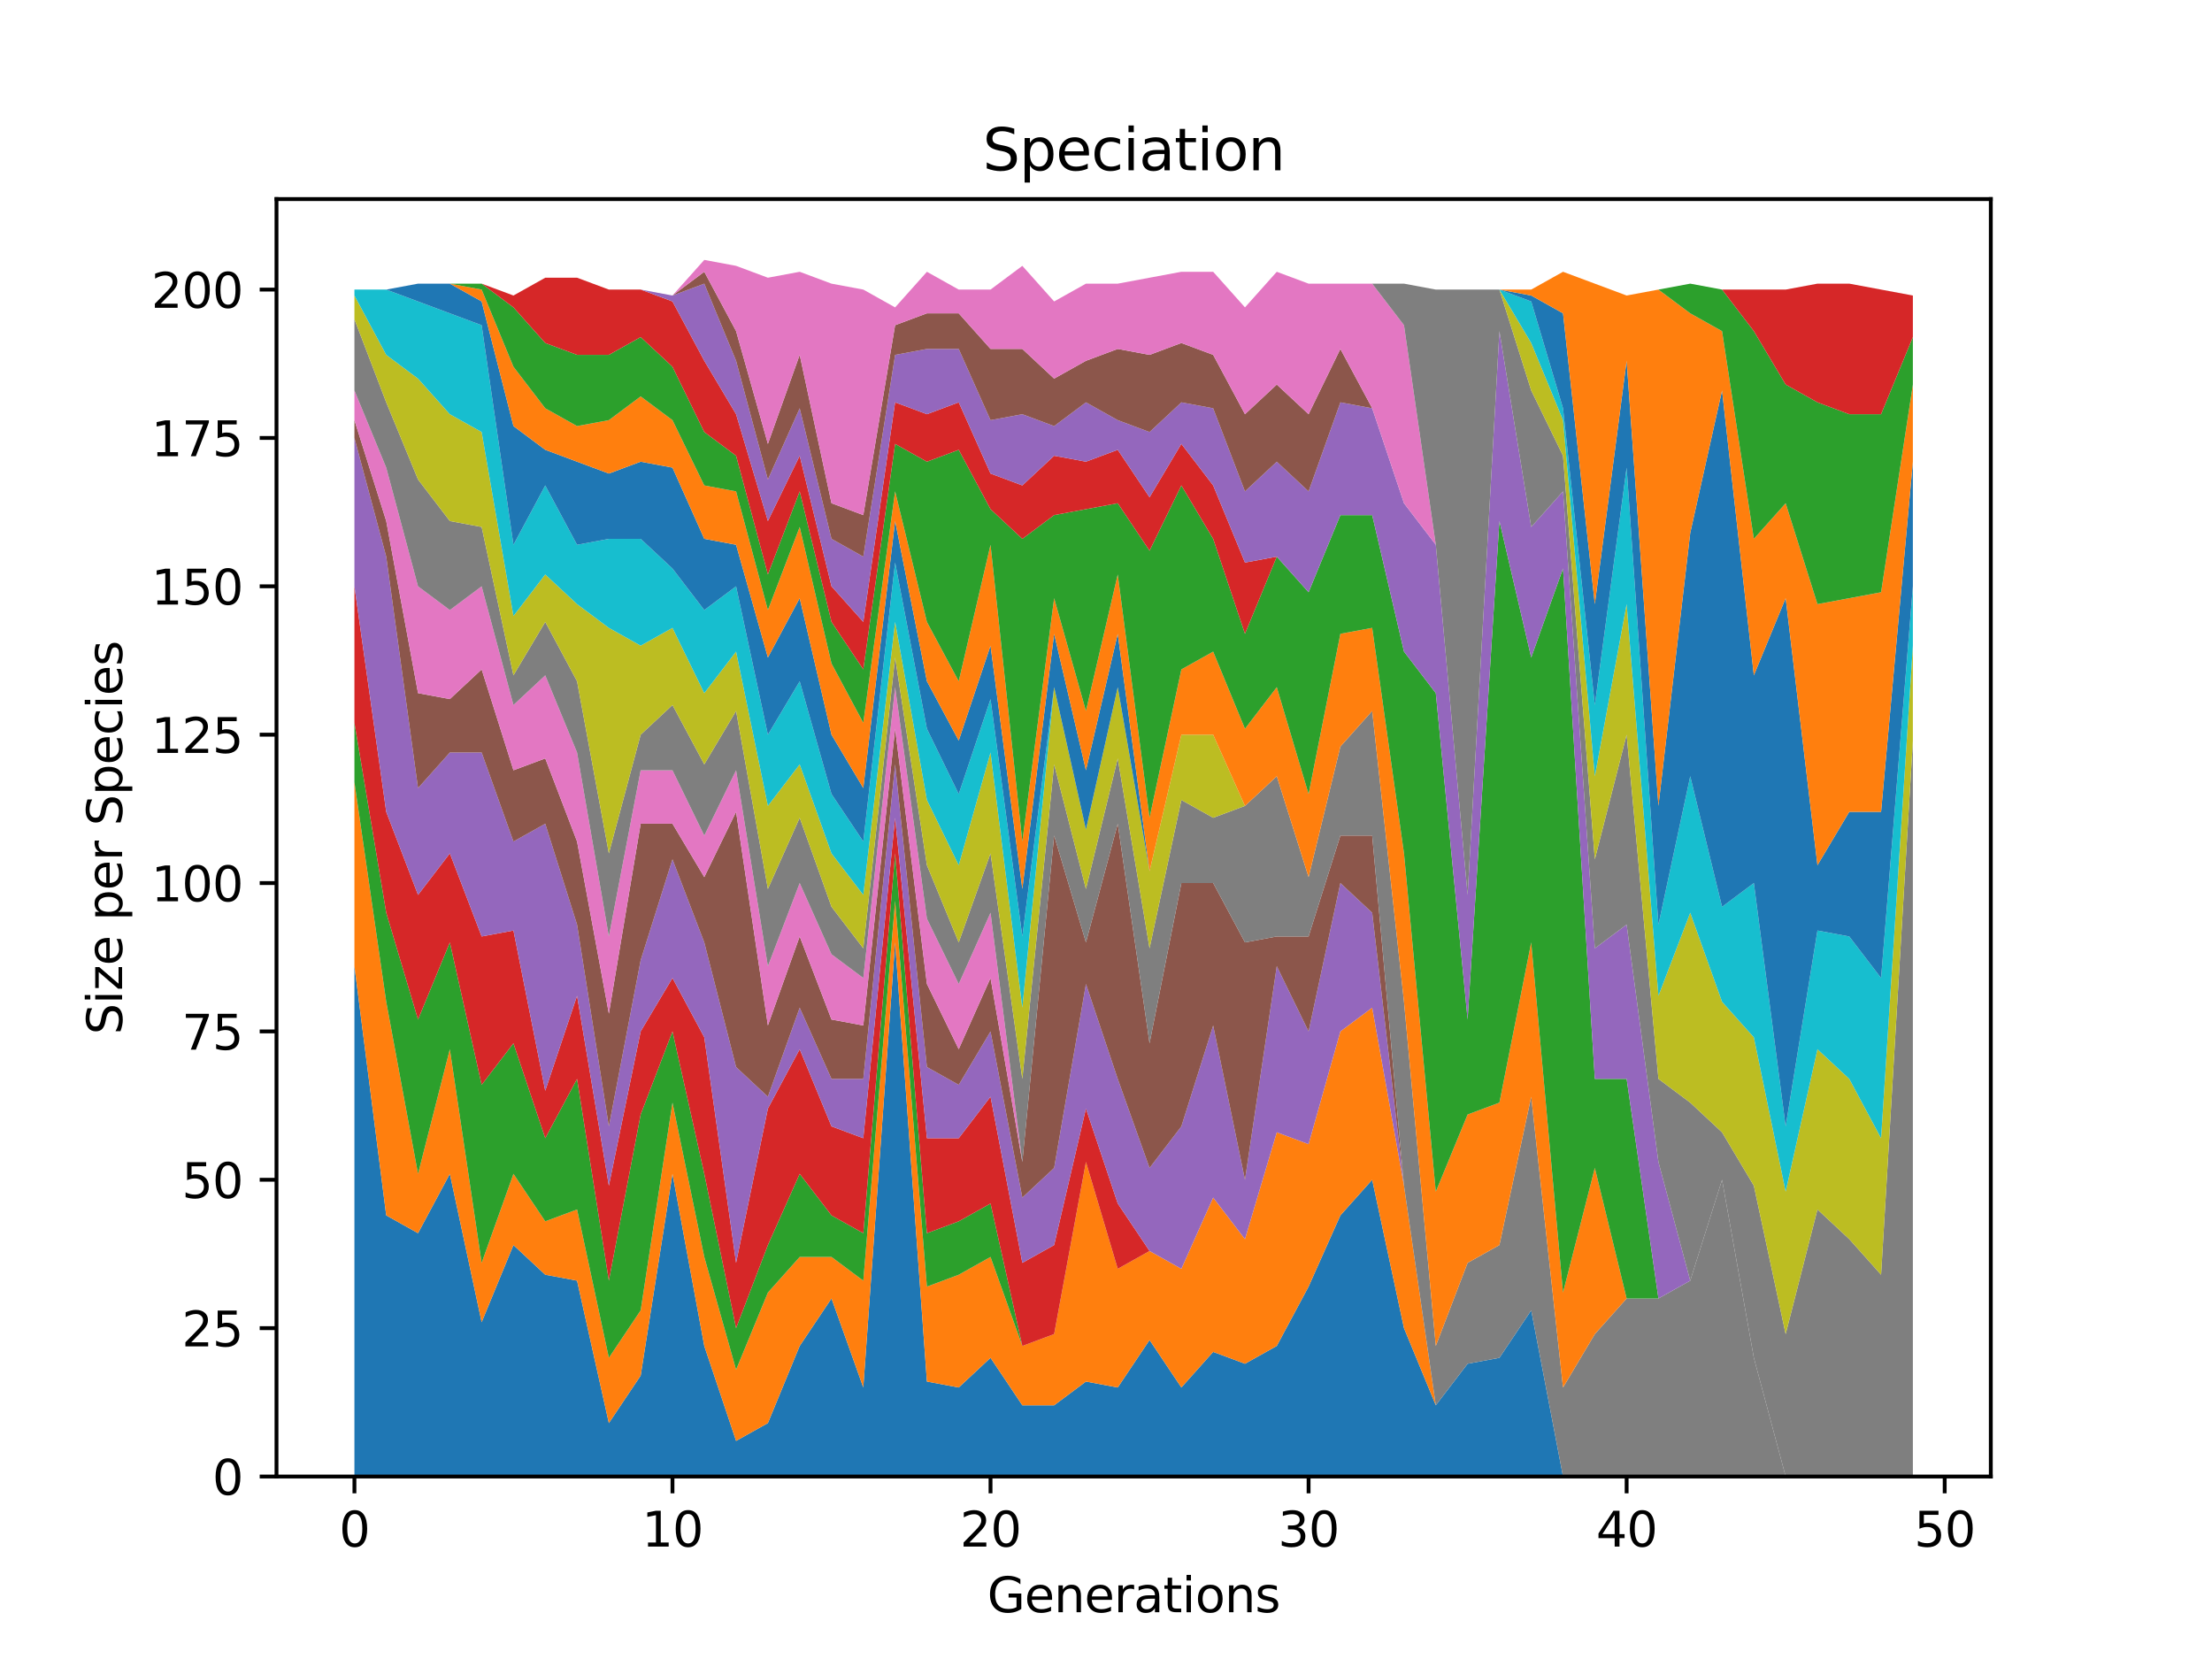 <?xml version="1.0" encoding="utf-8" standalone="no"?>
<!DOCTYPE svg PUBLIC "-//W3C//DTD SVG 1.1//EN"
  "http://www.w3.org/Graphics/SVG/1.1/DTD/svg11.dtd">
<svg xmlns:xlink="http://www.w3.org/1999/xlink" width="460.8pt" height="345.6pt" viewBox="0 0 460.8 345.6" xmlns="http://www.w3.org/2000/svg" version="1.1">
 <defs>
  <style type="text/css">*{stroke-linejoin: round; stroke-linecap: butt}</style>
 </defs>
 <g id="figure_1">
  <g id="patch_1">
   <path d="M 0 345.6 
L 460.8 345.6 
L 460.8 0 
L 0 0 
z
" style="fill: #ffffff"/>
  </g>
  <g id="axes_1">
   <g id="patch_2">
    <path d="M 57.6 307.584 
L 414.72 307.584 
L 414.72 41.472 
L 57.6 41.472 
z
" style="fill: #ffffff"/>
   </g>
   <g id="PolyCollection_1">
    <path d="M 73.833 201.263 
L 73.833 307.584 
L 80.458 307.584 
L 87.084 307.584 
L 93.71 307.584 
L 100.335 307.584 
L 106.961 307.584 
L 113.586 307.584 
L 120.212 307.584 
L 126.838 307.584 
L 133.463 307.584 
L 140.089 307.584 
L 146.714 307.584 
L 153.34 307.584 
L 159.966 307.584 
L 166.591 307.584 
L 173.217 307.584 
L 179.842 307.584 
L 186.468 307.584 
L 193.094 307.584 
L 199.719 307.584 
L 206.345 307.584 
L 212.97 307.584 
L 219.596 307.584 
L 226.222 307.584 
L 232.847 307.584 
L 239.473 307.584 
L 246.098 307.584 
L 252.724 307.584 
L 259.35 307.584 
L 265.975 307.584 
L 272.601 307.584 
L 279.226 307.584 
L 285.852 307.584 
L 292.478 307.584 
L 299.103 307.584 
L 305.729 307.584 
L 312.354 307.584 
L 318.98 307.584 
L 325.606 307.584 
L 332.231 307.584 
L 338.857 307.584 
L 345.482 307.584 
L 352.108 307.584 
L 358.734 307.584 
L 365.359 307.584 
L 371.985 307.584 
L 378.61 307.584 
L 385.236 307.584 
L 391.862 307.584 
L 398.487 307.584 
L 398.487 307.584 
L 398.487 307.584 
L 391.862 307.584 
L 385.236 307.584 
L 378.61 307.584 
L 371.985 307.584 
L 365.359 307.584 
L 358.734 307.584 
L 352.108 307.584 
L 345.482 307.584 
L 338.857 307.584 
L 332.231 307.584 
L 325.606 307.584 
L 318.98 272.968 
L 312.354 282.858 
L 305.729 284.094 
L 299.103 292.748 
L 292.478 276.677 
L 285.852 245.769 
L 279.226 253.187 
L 272.601 268.023 
L 265.975 280.386 
L 259.35 284.094 
L 252.724 281.622 
L 246.098 289.04 
L 239.473 279.149 
L 232.847 289.04 
L 226.222 287.803 
L 219.596 292.748 
L 212.97 292.748 
L 206.345 282.858 
L 199.719 289.04 
L 193.094 287.803 
L 186.468 196.318 
L 179.842 289.04 
L 173.217 270.495 
L 166.591 280.386 
L 159.966 296.457 
L 153.34 300.166 
L 146.714 280.386 
L 140.089 244.533 
L 133.463 286.567 
L 126.838 296.457 
L 120.212 266.786 
L 113.586 265.55 
L 106.961 259.369 
L 100.335 275.44 
L 93.71 244.533 
L 87.084 256.896 
L 80.458 253.187 
L 73.833 201.263 
z
" clip-path="url(#pfacfbebb8b)" style="fill: #1f77b4"/>
   </g>
   <g id="PolyCollection_2">
    <path d="M 73.833 162.938 
L 73.833 201.263 
L 80.458 253.187 
L 87.084 256.896 
L 93.71 244.533 
L 100.335 275.44 
L 106.961 259.369 
L 113.586 265.55 
L 120.212 266.786 
L 126.838 296.457 
L 133.463 286.567 
L 140.089 244.533 
L 146.714 280.386 
L 153.34 300.166 
L 159.966 296.457 
L 166.591 280.386 
L 173.217 270.495 
L 179.842 289.04 
L 186.468 196.318 
L 193.094 287.803 
L 199.719 289.04 
L 206.345 282.858 
L 212.97 292.748 
L 219.596 292.748 
L 226.222 287.803 
L 232.847 289.04 
L 239.473 279.149 
L 246.098 289.04 
L 252.724 281.622 
L 259.35 284.094 
L 265.975 280.386 
L 272.601 268.023 
L 279.226 253.187 
L 285.852 245.769 
L 292.478 276.677 
L 299.103 292.748 
L 305.729 284.094 
L 312.354 282.858 
L 318.98 272.968 
L 325.606 307.584 
L 332.231 307.584 
L 338.857 307.584 
L 345.482 307.584 
L 352.108 307.584 
L 358.734 307.584 
L 365.359 307.584 
L 371.985 307.584 
L 378.61 307.584 
L 385.236 307.584 
L 391.862 307.584 
L 398.487 307.584 
L 398.487 307.584 
L 398.487 307.584 
L 391.862 307.584 
L 385.236 307.584 
L 378.61 307.584 
L 371.985 307.584 
L 365.359 307.584 
L 358.734 307.584 
L 352.108 307.584 
L 345.482 307.584 
L 338.857 307.584 
L 332.231 307.584 
L 325.606 307.584 
L 318.98 272.968 
L 312.354 282.858 
L 305.729 284.094 
L 299.103 292.748 
L 292.478 247.006 
L 285.852 209.917 
L 279.226 214.862 
L 272.601 238.352 
L 265.975 235.879 
L 259.35 258.132 
L 252.724 249.478 
L 246.098 264.314 
L 239.473 260.605 
L 232.847 264.314 
L 226.222 242.06 
L 219.596 277.913 
L 212.97 280.386 
L 206.345 261.841 
L 199.719 265.55 
L 193.094 268.023 
L 186.468 187.664 
L 179.842 266.786 
L 173.217 261.841 
L 166.591 261.841 
L 159.966 269.259 
L 153.34 285.331 
L 146.714 261.841 
L 140.089 229.698 
L 133.463 272.968 
L 126.838 282.858 
L 120.212 251.951 
L 113.586 254.423 
L 106.961 244.533 
L 100.335 263.077 
L 93.71 218.571 
L 87.084 244.533 
L 80.458 208.681 
L 73.833 162.938 
z
" clip-path="url(#pfacfbebb8b)" style="fill: #ff7f0e"/>
   </g>
   <g id="PolyCollection_3">
    <path d="M 73.833 150.575 
L 73.833 162.938 
L 80.458 208.681 
L 87.084 244.533 
L 93.71 218.571 
L 100.335 263.077 
L 106.961 244.533 
L 113.586 254.423 
L 120.212 251.951 
L 126.838 282.858 
L 133.463 272.968 
L 140.089 229.698 
L 146.714 261.841 
L 153.34 285.331 
L 159.966 269.259 
L 166.591 261.841 
L 173.217 261.841 
L 179.842 266.786 
L 186.468 187.664 
L 193.094 268.023 
L 199.719 265.55 
L 206.345 261.841 
L 212.97 280.386 
L 219.596 277.913 
L 226.222 242.06 
L 232.847 264.314 
L 239.473 260.605 
L 246.098 264.314 
L 252.724 249.478 
L 259.35 258.132 
L 265.975 235.879 
L 272.601 238.352 
L 279.226 214.862 
L 285.852 209.917 
L 292.478 247.006 
L 299.103 292.748 
L 305.729 284.094 
L 312.354 282.858 
L 318.98 272.968 
L 325.606 307.584 
L 332.231 307.584 
L 338.857 307.584 
L 345.482 307.584 
L 352.108 307.584 
L 358.734 307.584 
L 365.359 307.584 
L 371.985 307.584 
L 378.61 307.584 
L 385.236 307.584 
L 391.862 307.584 
L 398.487 307.584 
L 398.487 307.584 
L 398.487 307.584 
L 391.862 307.584 
L 385.236 307.584 
L 378.61 307.584 
L 371.985 307.584 
L 365.359 307.584 
L 358.734 307.584 
L 352.108 307.584 
L 345.482 307.584 
L 338.857 307.584 
L 332.231 307.584 
L 325.606 307.584 
L 318.98 272.968 
L 312.354 282.858 
L 305.729 284.094 
L 299.103 292.748 
L 292.478 247.006 
L 285.852 209.917 
L 279.226 214.862 
L 272.601 238.352 
L 265.975 235.879 
L 259.35 258.132 
L 252.724 249.478 
L 246.098 264.314 
L 239.473 260.605 
L 232.847 264.314 
L 226.222 242.06 
L 219.596 277.913 
L 212.97 280.386 
L 206.345 250.715 
L 199.719 254.423 
L 193.094 256.896 
L 186.468 177.773 
L 179.842 256.896 
L 173.217 253.187 
L 166.591 244.533 
L 159.966 259.369 
L 153.34 276.677 
L 146.714 244.533 
L 140.089 214.862 
L 133.463 232.17 
L 126.838 266.786 
L 120.212 224.752 
L 113.586 237.115 
L 106.961 217.335 
L 100.335 225.989 
L 93.71 196.318 
L 87.084 212.389 
L 80.458 190.136 
L 73.833 150.575 
z
" clip-path="url(#pfacfbebb8b)" style="fill: #2ca02c"/>
   </g>
   <g id="PolyCollection_4">
    <path d="M 73.833 122.14 
L 73.833 150.575 
L 80.458 190.136 
L 87.084 212.389 
L 93.71 196.318 
L 100.335 225.989 
L 106.961 217.335 
L 113.586 237.115 
L 120.212 224.752 
L 126.838 266.786 
L 133.463 232.17 
L 140.089 214.862 
L 146.714 244.533 
L 153.34 276.677 
L 159.966 259.369 
L 166.591 244.533 
L 173.217 253.187 
L 179.842 256.896 
L 186.468 177.773 
L 193.094 256.896 
L 199.719 254.423 
L 206.345 250.715 
L 212.97 280.386 
L 219.596 277.913 
L 226.222 242.06 
L 232.847 264.314 
L 239.473 260.605 
L 246.098 264.314 
L 252.724 249.478 
L 259.35 258.132 
L 265.975 235.879 
L 272.601 238.352 
L 279.226 214.862 
L 285.852 209.917 
L 292.478 247.006 
L 299.103 292.748 
L 305.729 284.094 
L 312.354 282.858 
L 318.98 272.968 
L 325.606 307.584 
L 332.231 307.584 
L 338.857 307.584 
L 345.482 307.584 
L 352.108 307.584 
L 358.734 307.584 
L 365.359 307.584 
L 371.985 307.584 
L 378.61 307.584 
L 385.236 307.584 
L 391.862 307.584 
L 398.487 307.584 
L 398.487 307.584 
L 398.487 307.584 
L 391.862 307.584 
L 385.236 307.584 
L 378.61 307.584 
L 371.985 307.584 
L 365.359 307.584 
L 358.734 307.584 
L 352.108 307.584 
L 345.482 307.584 
L 338.857 307.584 
L 332.231 307.584 
L 325.606 307.584 
L 318.98 272.968 
L 312.354 282.858 
L 305.729 284.094 
L 299.103 292.748 
L 292.478 247.006 
L 285.852 209.917 
L 279.226 214.862 
L 272.601 238.352 
L 265.975 235.879 
L 259.35 258.132 
L 252.724 249.478 
L 246.098 264.314 
L 239.473 260.605 
L 232.847 250.715 
L 226.222 230.934 
L 219.596 259.369 
L 212.97 263.077 
L 206.345 228.461 
L 199.719 237.115 
L 193.094 237.115 
L 186.468 170.356 
L 179.842 237.115 
L 173.217 234.643 
L 166.591 218.571 
L 159.966 230.934 
L 153.34 263.077 
L 146.714 216.098 
L 140.089 203.735 
L 133.463 214.862 
L 126.838 247.006 
L 120.212 207.444 
L 113.586 227.225 
L 106.961 193.845 
L 100.335 195.081 
L 93.71 177.773 
L 87.084 186.427 
L 80.458 169.119 
L 73.833 122.14 
z
" clip-path="url(#pfacfbebb8b)" style="fill: #d62728"/>
   </g>
   <g id="PolyCollection_5">
    <path d="M 73.833 91.233 
L 73.833 122.14 
L 80.458 169.119 
L 87.084 186.427 
L 93.71 177.773 
L 100.335 195.081 
L 106.961 193.845 
L 113.586 227.225 
L 120.212 207.444 
L 126.838 247.006 
L 133.463 214.862 
L 140.089 203.735 
L 146.714 216.098 
L 153.34 263.077 
L 159.966 230.934 
L 166.591 218.571 
L 173.217 234.643 
L 179.842 237.115 
L 186.468 170.356 
L 193.094 237.115 
L 199.719 237.115 
L 206.345 228.461 
L 212.97 263.077 
L 219.596 259.369 
L 226.222 230.934 
L 232.847 250.715 
L 239.473 260.605 
L 246.098 264.314 
L 252.724 249.478 
L 259.35 258.132 
L 265.975 235.879 
L 272.601 238.352 
L 279.226 214.862 
L 285.852 209.917 
L 292.478 247.006 
L 299.103 292.748 
L 305.729 284.094 
L 312.354 282.858 
L 318.98 272.968 
L 325.606 307.584 
L 332.231 307.584 
L 338.857 307.584 
L 345.482 307.584 
L 352.108 307.584 
L 358.734 307.584 
L 365.359 307.584 
L 371.985 307.584 
L 378.61 307.584 
L 385.236 307.584 
L 391.862 307.584 
L 398.487 307.584 
L 398.487 307.584 
L 398.487 307.584 
L 391.862 307.584 
L 385.236 307.584 
L 378.61 307.584 
L 371.985 307.584 
L 365.359 307.584 
L 358.734 307.584 
L 352.108 307.584 
L 345.482 307.584 
L 338.857 307.584 
L 332.231 307.584 
L 325.606 307.584 
L 318.98 272.968 
L 312.354 282.858 
L 305.729 284.094 
L 299.103 292.748 
L 292.478 247.006 
L 285.852 190.136 
L 279.226 183.955 
L 272.601 214.862 
L 265.975 201.263 
L 259.35 245.769 
L 252.724 213.626 
L 246.098 234.643 
L 239.473 243.297 
L 232.847 224.752 
L 226.222 204.972 
L 219.596 243.297 
L 212.97 249.478 
L 206.345 214.862 
L 199.719 225.989 
L 193.094 222.28 
L 186.468 159.229 
L 179.842 224.752 
L 173.217 224.752 
L 166.591 209.917 
L 159.966 228.461 
L 153.34 222.28 
L 146.714 196.318 
L 140.089 179.01 
L 133.463 200.027 
L 126.838 234.643 
L 120.212 192.609 
L 113.586 171.592 
L 106.961 175.301 
L 100.335 156.756 
L 93.71 156.756 
L 87.084 164.174 
L 80.458 115.959 
L 73.833 91.233 
z
" clip-path="url(#pfacfbebb8b)" style="fill: #9467bd"/>
   </g>
   <g id="PolyCollection_6">
    <path d="M 73.833 87.524 
L 73.833 91.233 
L 80.458 115.959 
L 87.084 164.174 
L 93.71 156.756 
L 100.335 156.756 
L 106.961 175.301 
L 113.586 171.592 
L 120.212 192.609 
L 126.838 234.643 
L 133.463 200.027 
L 140.089 179.01 
L 146.714 196.318 
L 153.34 222.28 
L 159.966 228.461 
L 166.591 209.917 
L 173.217 224.752 
L 179.842 224.752 
L 186.468 159.229 
L 193.094 222.28 
L 199.719 225.989 
L 206.345 214.862 
L 212.97 249.478 
L 219.596 243.297 
L 226.222 204.972 
L 232.847 224.752 
L 239.473 243.297 
L 246.098 234.643 
L 252.724 213.626 
L 259.35 245.769 
L 265.975 201.263 
L 272.601 214.862 
L 279.226 183.955 
L 285.852 190.136 
L 292.478 247.006 
L 299.103 292.748 
L 305.729 284.094 
L 312.354 282.858 
L 318.98 272.968 
L 325.606 307.584 
L 332.231 307.584 
L 338.857 307.584 
L 345.482 307.584 
L 352.108 307.584 
L 358.734 307.584 
L 365.359 307.584 
L 371.985 307.584 
L 378.61 307.584 
L 385.236 307.584 
L 391.862 307.584 
L 398.487 307.584 
L 398.487 307.584 
L 398.487 307.584 
L 391.862 307.584 
L 385.236 307.584 
L 378.61 307.584 
L 371.985 307.584 
L 365.359 307.584 
L 358.734 307.584 
L 352.108 307.584 
L 345.482 307.584 
L 338.857 307.584 
L 332.231 307.584 
L 325.606 307.584 
L 318.98 272.968 
L 312.354 282.858 
L 305.729 284.094 
L 299.103 292.748 
L 292.478 247.006 
L 285.852 174.064 
L 279.226 174.064 
L 272.601 195.081 
L 265.975 195.081 
L 259.35 196.318 
L 252.724 183.955 
L 246.098 183.955 
L 239.473 217.335 
L 232.847 171.592 
L 226.222 196.318 
L 219.596 174.064 
L 212.97 242.06 
L 206.345 203.735 
L 199.719 218.571 
L 193.094 204.972 
L 186.468 151.811 
L 179.842 213.626 
L 173.217 212.389 
L 166.591 195.081 
L 159.966 213.626 
L 153.34 169.119 
L 146.714 182.718 
L 140.089 171.592 
L 133.463 171.592 
L 126.838 211.153 
L 120.212 175.301 
L 113.586 157.993 
L 106.961 160.465 
L 100.335 139.448 
L 93.71 145.63 
L 87.084 144.393 
L 80.458 108.541 
L 73.833 87.524 
z
" clip-path="url(#pfacfbebb8b)" style="fill: #8c564b"/>
   </g>
   <g id="PolyCollection_7">
    <path d="M 73.833 81.342 
L 73.833 87.524 
L 80.458 108.541 
L 87.084 144.393 
L 93.71 145.63 
L 100.335 139.448 
L 106.961 160.465 
L 113.586 157.993 
L 120.212 175.301 
L 126.838 211.153 
L 133.463 171.592 
L 140.089 171.592 
L 146.714 182.718 
L 153.34 169.119 
L 159.966 213.626 
L 166.591 195.081 
L 173.217 212.389 
L 179.842 213.626 
L 186.468 151.811 
L 193.094 204.972 
L 199.719 218.571 
L 206.345 203.735 
L 212.97 242.06 
L 219.596 174.064 
L 226.222 196.318 
L 232.847 171.592 
L 239.473 217.335 
L 246.098 183.955 
L 252.724 183.955 
L 259.35 196.318 
L 265.975 195.081 
L 272.601 195.081 
L 279.226 174.064 
L 285.852 174.064 
L 292.478 247.006 
L 299.103 292.748 
L 305.729 284.094 
L 312.354 282.858 
L 318.98 272.968 
L 325.606 307.584 
L 332.231 307.584 
L 338.857 307.584 
L 345.482 307.584 
L 352.108 307.584 
L 358.734 307.584 
L 365.359 307.584 
L 371.985 307.584 
L 378.61 307.584 
L 385.236 307.584 
L 391.862 307.584 
L 398.487 307.584 
L 398.487 307.584 
L 398.487 307.584 
L 391.862 307.584 
L 385.236 307.584 
L 378.61 307.584 
L 371.985 307.584 
L 365.359 307.584 
L 358.734 307.584 
L 352.108 307.584 
L 345.482 307.584 
L 338.857 307.584 
L 332.231 307.584 
L 325.606 307.584 
L 318.98 272.968 
L 312.354 282.858 
L 305.729 284.094 
L 299.103 292.748 
L 292.478 247.006 
L 285.852 174.064 
L 279.226 174.064 
L 272.601 195.081 
L 265.975 195.081 
L 259.35 196.318 
L 252.724 183.955 
L 246.098 183.955 
L 239.473 217.335 
L 232.847 171.592 
L 226.222 196.318 
L 219.596 174.064 
L 212.97 242.06 
L 206.345 190.136 
L 199.719 204.972 
L 193.094 191.372 
L 186.468 143.157 
L 179.842 203.735 
L 173.217 198.79 
L 166.591 183.955 
L 159.966 201.263 
L 153.34 160.465 
L 146.714 174.064 
L 140.089 160.465 
L 133.463 160.465 
L 126.838 195.081 
L 120.212 156.756 
L 113.586 140.684 
L 106.961 146.866 
L 100.335 122.14 
L 93.71 127.085 
L 87.084 122.14 
L 80.458 97.414 
L 73.833 81.342 
z
" clip-path="url(#pfacfbebb8b)" style="fill: #e377c2"/>
   </g>
   <g id="PolyCollection_8">
    <path d="M 73.833 66.507 
L 73.833 81.342 
L 80.458 97.414 
L 87.084 122.14 
L 93.71 127.085 
L 100.335 122.14 
L 106.961 146.866 
L 113.586 140.684 
L 120.212 156.756 
L 126.838 195.081 
L 133.463 160.465 
L 140.089 160.465 
L 146.714 174.064 
L 153.34 160.465 
L 159.966 201.263 
L 166.591 183.955 
L 173.217 198.79 
L 179.842 203.735 
L 186.468 143.157 
L 193.094 191.372 
L 199.719 204.972 
L 206.345 190.136 
L 212.97 242.06 
L 219.596 174.064 
L 226.222 196.318 
L 232.847 171.592 
L 239.473 217.335 
L 246.098 183.955 
L 252.724 183.955 
L 259.35 196.318 
L 265.975 195.081 
L 272.601 195.081 
L 279.226 174.064 
L 285.852 174.064 
L 292.478 247.006 
L 299.103 292.748 
L 305.729 284.094 
L 312.354 282.858 
L 318.98 272.968 
L 325.606 307.584 
L 332.231 307.584 
L 338.857 307.584 
L 345.482 307.584 
L 352.108 307.584 
L 358.734 307.584 
L 365.359 307.584 
L 371.985 307.584 
L 378.61 307.584 
L 385.236 307.584 
L 391.862 307.584 
L 398.487 307.584 
L 398.487 307.584 
L 398.487 307.584 
L 391.862 307.584 
L 385.236 307.584 
L 378.61 307.584 
L 371.985 307.584 
L 365.359 282.858 
L 358.734 245.769 
L 352.108 266.786 
L 345.482 270.495 
L 338.857 270.495 
L 332.231 277.913 
L 325.606 289.04 
L 318.98 228.461 
L 312.354 259.369 
L 305.729 263.077 
L 299.103 280.386 
L 292.478 208.681 
L 285.852 148.102 
L 279.226 155.52 
L 272.601 182.718 
L 265.975 161.701 
L 259.35 167.883 
L 252.724 170.356 
L 246.098 166.647 
L 239.473 197.554 
L 232.847 157.993 
L 226.222 185.191 
L 219.596 159.229 
L 212.97 224.752 
L 206.345 177.773 
L 199.719 196.318 
L 193.094 180.246 
L 186.468 136.976 
L 179.842 197.554 
L 173.217 188.9 
L 166.591 170.356 
L 159.966 185.191 
L 153.34 148.102 
L 146.714 159.229 
L 140.089 146.866 
L 133.463 153.047 
L 126.838 177.773 
L 120.212 141.921 
L 113.586 129.558 
L 106.961 140.684 
L 100.335 109.777 
L 93.71 108.541 
L 87.084 99.887 
L 80.458 83.815 
L 73.833 66.507 
z
" clip-path="url(#pfacfbebb8b)" style="fill: #7f7f7f"/>
   </g>
   <g id="PolyCollection_9">
    <path d="M 73.833 61.562 
L 73.833 66.507 
L 80.458 83.815 
L 87.084 99.887 
L 93.71 108.541 
L 100.335 109.777 
L 106.961 140.684 
L 113.586 129.558 
L 120.212 141.921 
L 126.838 177.773 
L 133.463 153.047 
L 140.089 146.866 
L 146.714 159.229 
L 153.34 148.102 
L 159.966 185.191 
L 166.591 170.356 
L 173.217 188.9 
L 179.842 197.554 
L 186.468 136.976 
L 193.094 180.246 
L 199.719 196.318 
L 206.345 177.773 
L 212.97 224.752 
L 219.596 159.229 
L 226.222 185.191 
L 232.847 157.993 
L 239.473 197.554 
L 246.098 166.647 
L 252.724 170.356 
L 259.35 167.883 
L 265.975 161.701 
L 272.601 182.718 
L 279.226 155.52 
L 285.852 148.102 
L 292.478 208.681 
L 299.103 280.386 
L 305.729 263.077 
L 312.354 259.369 
L 318.98 228.461 
L 325.606 289.04 
L 332.231 277.913 
L 338.857 270.495 
L 345.482 270.495 
L 352.108 266.786 
L 358.734 245.769 
L 365.359 282.858 
L 371.985 307.584 
L 378.61 307.584 
L 385.236 307.584 
L 391.862 307.584 
L 398.487 307.584 
L 398.487 307.584 
L 398.487 307.584 
L 391.862 307.584 
L 385.236 307.584 
L 378.61 307.584 
L 371.985 307.584 
L 365.359 282.858 
L 358.734 245.769 
L 352.108 266.786 
L 345.482 270.495 
L 338.857 270.495 
L 332.231 277.913 
L 325.606 289.04 
L 318.98 228.461 
L 312.354 259.369 
L 305.729 263.077 
L 299.103 280.386 
L 292.478 208.681 
L 285.852 148.102 
L 279.226 155.52 
L 272.601 182.718 
L 265.975 161.701 
L 259.35 167.883 
L 252.724 153.047 
L 246.098 153.047 
L 239.473 181.482 
L 232.847 143.157 
L 226.222 172.828 
L 219.596 143.157 
L 212.97 209.917 
L 206.345 156.756 
L 199.719 180.246 
L 193.094 166.647 
L 186.468 129.558 
L 179.842 186.427 
L 173.217 177.773 
L 166.591 159.229 
L 159.966 167.883 
L 153.34 135.739 
L 146.714 144.393 
L 140.089 130.794 
L 133.463 134.503 
L 126.838 130.794 
L 120.212 125.849 
L 113.586 119.668 
L 106.961 128.322 
L 100.335 89.996 
L 93.71 86.288 
L 87.084 78.87 
L 80.458 73.925 
L 73.833 61.562 
z
" clip-path="url(#pfacfbebb8b)" style="fill: #bcbd22"/>
   </g>
   <g id="PolyCollection_10">
    <path d="M 73.833 60.325 
L 73.833 61.562 
L 80.458 73.925 
L 87.084 78.87 
L 93.71 86.288 
L 100.335 89.996 
L 106.961 128.322 
L 113.586 119.668 
L 120.212 125.849 
L 126.838 130.794 
L 133.463 134.503 
L 140.089 130.794 
L 146.714 144.393 
L 153.34 135.739 
L 159.966 167.883 
L 166.591 159.229 
L 173.217 177.773 
L 179.842 186.427 
L 186.468 129.558 
L 193.094 166.647 
L 199.719 180.246 
L 206.345 156.756 
L 212.97 209.917 
L 219.596 143.157 
L 226.222 172.828 
L 232.847 143.157 
L 239.473 181.482 
L 246.098 153.047 
L 252.724 153.047 
L 259.35 167.883 
L 265.975 161.701 
L 272.601 182.718 
L 279.226 155.52 
L 285.852 148.102 
L 292.478 208.681 
L 299.103 280.386 
L 305.729 263.077 
L 312.354 259.369 
L 318.98 228.461 
L 325.606 289.04 
L 332.231 277.913 
L 338.857 270.495 
L 345.482 270.495 
L 352.108 266.786 
L 358.734 245.769 
L 365.359 282.858 
L 371.985 307.584 
L 378.61 307.584 
L 385.236 307.584 
L 391.862 307.584 
L 398.487 307.584 
L 398.487 307.584 
L 398.487 307.584 
L 391.862 307.584 
L 385.236 307.584 
L 378.61 307.584 
L 371.985 307.584 
L 365.359 282.858 
L 358.734 245.769 
L 352.108 266.786 
L 345.482 270.495 
L 338.857 270.495 
L 332.231 277.913 
L 325.606 289.04 
L 318.98 228.461 
L 312.354 259.369 
L 305.729 263.077 
L 299.103 280.386 
L 292.478 208.681 
L 285.852 148.102 
L 279.226 155.52 
L 272.601 182.718 
L 265.975 161.701 
L 259.35 167.883 
L 252.724 153.047 
L 246.098 153.047 
L 239.473 181.482 
L 232.847 143.157 
L 226.222 172.828 
L 219.596 143.157 
L 212.97 195.081 
L 206.345 145.63 
L 199.719 165.41 
L 193.094 151.811 
L 186.468 117.195 
L 179.842 175.301 
L 173.217 165.41 
L 166.591 141.921 
L 159.966 153.047 
L 153.34 122.14 
L 146.714 127.085 
L 140.089 118.431 
L 133.463 112.25 
L 126.838 112.25 
L 120.212 113.486 
L 113.586 101.123 
L 106.961 113.486 
L 100.335 67.743 
L 93.71 65.271 
L 87.084 62.798 
L 80.458 60.325 
L 73.833 60.325 
z
" clip-path="url(#pfacfbebb8b)" style="fill: #17becf"/>
   </g>
   <g id="PolyCollection_11">
    <path d="M 73.833 60.325 
L 73.833 60.325 
L 80.458 60.325 
L 87.084 62.798 
L 93.71 65.271 
L 100.335 67.743 
L 106.961 113.486 
L 113.586 101.123 
L 120.212 113.486 
L 126.838 112.25 
L 133.463 112.25 
L 140.089 118.431 
L 146.714 127.085 
L 153.34 122.14 
L 159.966 153.047 
L 166.591 141.921 
L 173.217 165.41 
L 179.842 175.301 
L 186.468 117.195 
L 193.094 151.811 
L 199.719 165.41 
L 206.345 145.63 
L 212.97 195.081 
L 219.596 143.157 
L 226.222 172.828 
L 232.847 143.157 
L 239.473 181.482 
L 246.098 153.047 
L 252.724 153.047 
L 259.35 167.883 
L 265.975 161.701 
L 272.601 182.718 
L 279.226 155.52 
L 285.852 148.102 
L 292.478 208.681 
L 299.103 280.386 
L 305.729 263.077 
L 312.354 259.369 
L 318.98 228.461 
L 325.606 289.04 
L 332.231 277.913 
L 338.857 270.495 
L 345.482 270.495 
L 352.108 266.786 
L 358.734 245.769 
L 365.359 282.858 
L 371.985 307.584 
L 378.61 307.584 
L 385.236 307.584 
L 391.862 307.584 
L 398.487 307.584 
L 398.487 307.584 
L 398.487 307.584 
L 391.862 307.584 
L 385.236 307.584 
L 378.61 307.584 
L 371.985 307.584 
L 365.359 282.858 
L 358.734 245.769 
L 352.108 266.786 
L 345.482 270.495 
L 338.857 270.495 
L 332.231 277.913 
L 325.606 289.04 
L 318.98 228.461 
L 312.354 259.369 
L 305.729 263.077 
L 299.103 280.386 
L 292.478 208.681 
L 285.852 148.102 
L 279.226 155.52 
L 272.601 182.718 
L 265.975 161.701 
L 259.35 167.883 
L 252.724 153.047 
L 246.098 153.047 
L 239.473 181.482 
L 232.847 132.03 
L 226.222 160.465 
L 219.596 132.03 
L 212.97 185.191 
L 206.345 134.503 
L 199.719 154.284 
L 193.094 141.921 
L 186.468 108.541 
L 179.842 164.174 
L 173.217 153.047 
L 166.591 124.613 
L 159.966 136.976 
L 153.34 113.486 
L 146.714 112.25 
L 140.089 97.414 
L 133.463 96.178 
L 126.838 98.651 
L 120.212 96.178 
L 113.586 93.705 
L 106.961 88.76 
L 100.335 62.798 
L 93.71 59.089 
L 87.084 59.089 
L 80.458 60.325 
L 73.833 60.325 
z
" clip-path="url(#pfacfbebb8b)" style="fill: #1f77b4"/>
   </g>
   <g id="PolyCollection_12">
    <path d="M 73.833 60.325 
L 73.833 60.325 
L 80.458 60.325 
L 87.084 59.089 
L 93.71 59.089 
L 100.335 62.798 
L 106.961 88.76 
L 113.586 93.705 
L 120.212 96.178 
L 126.838 98.651 
L 133.463 96.178 
L 140.089 97.414 
L 146.714 112.25 
L 153.34 113.486 
L 159.966 136.976 
L 166.591 124.613 
L 173.217 153.047 
L 179.842 164.174 
L 186.468 108.541 
L 193.094 141.921 
L 199.719 154.284 
L 206.345 134.503 
L 212.97 185.191 
L 219.596 132.03 
L 226.222 160.465 
L 232.847 132.03 
L 239.473 181.482 
L 246.098 153.047 
L 252.724 153.047 
L 259.35 167.883 
L 265.975 161.701 
L 272.601 182.718 
L 279.226 155.52 
L 285.852 148.102 
L 292.478 208.681 
L 299.103 280.386 
L 305.729 263.077 
L 312.354 259.369 
L 318.98 228.461 
L 325.606 289.04 
L 332.231 277.913 
L 338.857 270.495 
L 345.482 270.495 
L 352.108 266.786 
L 358.734 245.769 
L 365.359 282.858 
L 371.985 307.584 
L 378.61 307.584 
L 385.236 307.584 
L 391.862 307.584 
L 398.487 307.584 
L 398.487 307.584 
L 398.487 307.584 
L 391.862 307.584 
L 385.236 307.584 
L 378.61 307.584 
L 371.985 307.584 
L 365.359 282.858 
L 358.734 245.769 
L 352.108 266.786 
L 345.482 270.495 
L 338.857 270.495 
L 332.231 243.297 
L 325.606 269.259 
L 318.98 196.318 
L 312.354 229.698 
L 305.729 232.17 
L 299.103 248.242 
L 292.478 177.773 
L 285.852 130.794 
L 279.226 132.03 
L 272.601 165.41 
L 265.975 143.157 
L 259.35 151.811 
L 252.724 135.739 
L 246.098 139.448 
L 239.473 170.356 
L 232.847 119.668 
L 226.222 148.102 
L 219.596 124.613 
L 212.97 175.301 
L 206.345 113.486 
L 199.719 141.921 
L 193.094 129.558 
L 186.468 102.359 
L 179.842 150.575 
L 173.217 138.212 
L 166.591 109.777 
L 159.966 127.085 
L 153.34 102.359 
L 146.714 101.123 
L 140.089 87.524 
L 133.463 82.579 
L 126.838 87.524 
L 120.212 88.76 
L 113.586 85.051 
L 106.961 76.397 
L 100.335 60.325 
L 93.71 59.089 
L 87.084 59.089 
L 80.458 60.325 
L 73.833 60.325 
z
" clip-path="url(#pfacfbebb8b)" style="fill: #ff7f0e"/>
   </g>
   <g id="PolyCollection_13">
    <path d="M 73.833 60.325 
L 73.833 60.325 
L 80.458 60.325 
L 87.084 59.089 
L 93.71 59.089 
L 100.335 60.325 
L 106.961 76.397 
L 113.586 85.051 
L 120.212 88.76 
L 126.838 87.524 
L 133.463 82.579 
L 140.089 87.524 
L 146.714 101.123 
L 153.34 102.359 
L 159.966 127.085 
L 166.591 109.777 
L 173.217 138.212 
L 179.842 150.575 
L 186.468 102.359 
L 193.094 129.558 
L 199.719 141.921 
L 206.345 113.486 
L 212.97 175.301 
L 219.596 124.613 
L 226.222 148.102 
L 232.847 119.668 
L 239.473 170.356 
L 246.098 139.448 
L 252.724 135.739 
L 259.35 151.811 
L 265.975 143.157 
L 272.601 165.41 
L 279.226 132.03 
L 285.852 130.794 
L 292.478 177.773 
L 299.103 248.242 
L 305.729 232.17 
L 312.354 229.698 
L 318.98 196.318 
L 325.606 269.259 
L 332.231 243.297 
L 338.857 270.495 
L 345.482 270.495 
L 352.108 266.786 
L 358.734 245.769 
L 365.359 282.858 
L 371.985 307.584 
L 378.61 307.584 
L 385.236 307.584 
L 391.862 307.584 
L 398.487 307.584 
L 398.487 307.584 
L 398.487 307.584 
L 391.862 307.584 
L 385.236 307.584 
L 378.61 307.584 
L 371.985 307.584 
L 365.359 282.858 
L 358.734 245.769 
L 352.108 266.786 
L 345.482 270.495 
L 338.857 224.752 
L 332.231 224.752 
L 325.606 118.431 
L 318.98 136.976 
L 312.354 108.541 
L 305.729 212.389 
L 299.103 144.393 
L 292.478 135.739 
L 285.852 107.305 
L 279.226 107.305 
L 272.601 123.376 
L 265.975 115.959 
L 259.35 132.03 
L 252.724 112.25 
L 246.098 101.123 
L 239.473 114.722 
L 232.847 104.832 
L 226.222 106.068 
L 219.596 107.305 
L 212.97 112.25 
L 206.345 106.068 
L 199.719 93.705 
L 193.094 96.178 
L 186.468 92.469 
L 179.842 139.448 
L 173.217 129.558 
L 166.591 102.359 
L 159.966 119.668 
L 153.34 94.942 
L 146.714 89.996 
L 140.089 76.397 
L 133.463 70.216 
L 126.838 73.925 
L 120.212 73.925 
L 113.586 71.452 
L 106.961 64.034 
L 100.335 59.089 
L 93.71 59.089 
L 87.084 59.089 
L 80.458 60.325 
L 73.833 60.325 
z
" clip-path="url(#pfacfbebb8b)" style="fill: #2ca02c"/>
   </g>
   <g id="PolyCollection_14">
    <path d="M 73.833 60.325 
L 73.833 60.325 
L 80.458 60.325 
L 87.084 59.089 
L 93.71 59.089 
L 100.335 59.089 
L 106.961 64.034 
L 113.586 71.452 
L 120.212 73.925 
L 126.838 73.925 
L 133.463 70.216 
L 140.089 76.397 
L 146.714 89.996 
L 153.34 94.942 
L 159.966 119.668 
L 166.591 102.359 
L 173.217 129.558 
L 179.842 139.448 
L 186.468 92.469 
L 193.094 96.178 
L 199.719 93.705 
L 206.345 106.068 
L 212.97 112.25 
L 219.596 107.305 
L 226.222 106.068 
L 232.847 104.832 
L 239.473 114.722 
L 246.098 101.123 
L 252.724 112.25 
L 259.35 132.03 
L 265.975 115.959 
L 272.601 123.376 
L 279.226 107.305 
L 285.852 107.305 
L 292.478 135.739 
L 299.103 144.393 
L 305.729 212.389 
L 312.354 108.541 
L 318.98 136.976 
L 325.606 118.431 
L 332.231 224.752 
L 338.857 224.752 
L 345.482 270.495 
L 352.108 266.786 
L 358.734 245.769 
L 365.359 282.858 
L 371.985 307.584 
L 378.61 307.584 
L 385.236 307.584 
L 391.862 307.584 
L 398.487 307.584 
L 398.487 307.584 
L 398.487 307.584 
L 391.862 307.584 
L 385.236 307.584 
L 378.61 307.584 
L 371.985 307.584 
L 365.359 282.858 
L 358.734 245.769 
L 352.108 266.786 
L 345.482 270.495 
L 338.857 224.752 
L 332.231 224.752 
L 325.606 118.431 
L 318.98 136.976 
L 312.354 108.541 
L 305.729 212.389 
L 299.103 144.393 
L 292.478 135.739 
L 285.852 107.305 
L 279.226 107.305 
L 272.601 123.376 
L 265.975 115.959 
L 259.35 117.195 
L 252.724 101.123 
L 246.098 92.469 
L 239.473 103.596 
L 232.847 93.705 
L 226.222 96.178 
L 219.596 94.942 
L 212.97 101.123 
L 206.345 98.651 
L 199.719 83.815 
L 193.094 86.288 
L 186.468 83.815 
L 179.842 129.558 
L 173.217 122.14 
L 166.591 94.942 
L 159.966 108.541 
L 153.34 86.288 
L 146.714 75.161 
L 140.089 62.798 
L 133.463 60.325 
L 126.838 60.325 
L 120.212 57.853 
L 113.586 57.853 
L 106.961 61.562 
L 100.335 59.089 
L 93.71 59.089 
L 87.084 59.089 
L 80.458 60.325 
L 73.833 60.325 
z
" clip-path="url(#pfacfbebb8b)" style="fill: #d62728"/>
   </g>
   <g id="PolyCollection_15">
    <path d="M 73.833 60.325 
L 73.833 60.325 
L 80.458 60.325 
L 87.084 59.089 
L 93.71 59.089 
L 100.335 59.089 
L 106.961 61.562 
L 113.586 57.853 
L 120.212 57.853 
L 126.838 60.325 
L 133.463 60.325 
L 140.089 62.798 
L 146.714 75.161 
L 153.34 86.288 
L 159.966 108.541 
L 166.591 94.942 
L 173.217 122.14 
L 179.842 129.558 
L 186.468 83.815 
L 193.094 86.288 
L 199.719 83.815 
L 206.345 98.651 
L 212.97 101.123 
L 219.596 94.942 
L 226.222 96.178 
L 232.847 93.705 
L 239.473 103.596 
L 246.098 92.469 
L 252.724 101.123 
L 259.35 117.195 
L 265.975 115.959 
L 272.601 123.376 
L 279.226 107.305 
L 285.852 107.305 
L 292.478 135.739 
L 299.103 144.393 
L 305.729 212.389 
L 312.354 108.541 
L 318.98 136.976 
L 325.606 118.431 
L 332.231 224.752 
L 338.857 224.752 
L 345.482 270.495 
L 352.108 266.786 
L 358.734 245.769 
L 365.359 282.858 
L 371.985 307.584 
L 378.61 307.584 
L 385.236 307.584 
L 391.862 307.584 
L 398.487 307.584 
L 398.487 307.584 
L 398.487 307.584 
L 391.862 307.584 
L 385.236 307.584 
L 378.61 307.584 
L 371.985 307.584 
L 365.359 282.858 
L 358.734 245.769 
L 352.108 266.786 
L 345.482 242.06 
L 338.857 192.609 
L 332.231 197.554 
L 325.606 102.359 
L 318.98 109.777 
L 312.354 68.98 
L 305.729 186.427 
L 299.103 113.486 
L 292.478 104.832 
L 285.852 85.051 
L 279.226 83.815 
L 272.601 102.359 
L 265.975 96.178 
L 259.35 102.359 
L 252.724 85.051 
L 246.098 83.815 
L 239.473 89.996 
L 232.847 87.524 
L 226.222 83.815 
L 219.596 88.76 
L 212.97 86.288 
L 206.345 87.524 
L 199.719 72.688 
L 193.094 72.688 
L 186.468 73.925 
L 179.842 115.959 
L 173.217 112.25 
L 166.591 85.051 
L 159.966 99.887 
L 153.34 75.161 
L 146.714 59.089 
L 140.089 61.562 
L 133.463 60.325 
L 126.838 60.325 
L 120.212 57.853 
L 113.586 57.853 
L 106.961 61.562 
L 100.335 59.089 
L 93.71 59.089 
L 87.084 59.089 
L 80.458 60.325 
L 73.833 60.325 
z
" clip-path="url(#pfacfbebb8b)" style="fill: #9467bd"/>
   </g>
   <g id="PolyCollection_16">
    <path d="M 73.833 60.325 
L 73.833 60.325 
L 80.458 60.325 
L 87.084 59.089 
L 93.71 59.089 
L 100.335 59.089 
L 106.961 61.562 
L 113.586 57.853 
L 120.212 57.853 
L 126.838 60.325 
L 133.463 60.325 
L 140.089 61.562 
L 146.714 59.089 
L 153.34 75.161 
L 159.966 99.887 
L 166.591 85.051 
L 173.217 112.25 
L 179.842 115.959 
L 186.468 73.925 
L 193.094 72.688 
L 199.719 72.688 
L 206.345 87.524 
L 212.97 86.288 
L 219.596 88.76 
L 226.222 83.815 
L 232.847 87.524 
L 239.473 89.996 
L 246.098 83.815 
L 252.724 85.051 
L 259.35 102.359 
L 265.975 96.178 
L 272.601 102.359 
L 279.226 83.815 
L 285.852 85.051 
L 292.478 104.832 
L 299.103 113.486 
L 305.729 186.427 
L 312.354 68.98 
L 318.98 109.777 
L 325.606 102.359 
L 332.231 197.554 
L 338.857 192.609 
L 345.482 242.06 
L 352.108 266.786 
L 358.734 245.769 
L 365.359 282.858 
L 371.985 307.584 
L 378.61 307.584 
L 385.236 307.584 
L 391.862 307.584 
L 398.487 307.584 
L 398.487 307.584 
L 398.487 307.584 
L 391.862 307.584 
L 385.236 307.584 
L 378.61 307.584 
L 371.985 307.584 
L 365.359 282.858 
L 358.734 245.769 
L 352.108 266.786 
L 345.482 242.06 
L 338.857 192.609 
L 332.231 197.554 
L 325.606 102.359 
L 318.98 109.777 
L 312.354 68.98 
L 305.729 186.427 
L 299.103 113.486 
L 292.478 104.832 
L 285.852 85.051 
L 279.226 72.688 
L 272.601 86.288 
L 265.975 80.106 
L 259.35 86.288 
L 252.724 73.925 
L 246.098 71.452 
L 239.473 73.925 
L 232.847 72.688 
L 226.222 75.161 
L 219.596 78.87 
L 212.97 72.688 
L 206.345 72.688 
L 199.719 65.271 
L 193.094 65.271 
L 186.468 67.743 
L 179.842 107.305 
L 173.217 104.832 
L 166.591 73.925 
L 159.966 92.469 
L 153.34 68.98 
L 146.714 56.617 
L 140.089 61.562 
L 133.463 60.325 
L 126.838 60.325 
L 120.212 57.853 
L 113.586 57.853 
L 106.961 61.562 
L 100.335 59.089 
L 93.71 59.089 
L 87.084 59.089 
L 80.458 60.325 
L 73.833 60.325 
z
" clip-path="url(#pfacfbebb8b)" style="fill: #8c564b"/>
   </g>
   <g id="PolyCollection_17">
    <path d="M 73.833 60.325 
L 73.833 60.325 
L 80.458 60.325 
L 87.084 59.089 
L 93.71 59.089 
L 100.335 59.089 
L 106.961 61.562 
L 113.586 57.853 
L 120.212 57.853 
L 126.838 60.325 
L 133.463 60.325 
L 140.089 61.562 
L 146.714 56.617 
L 153.34 68.98 
L 159.966 92.469 
L 166.591 73.925 
L 173.217 104.832 
L 179.842 107.305 
L 186.468 67.743 
L 193.094 65.271 
L 199.719 65.271 
L 206.345 72.688 
L 212.97 72.688 
L 219.596 78.87 
L 226.222 75.161 
L 232.847 72.688 
L 239.473 73.925 
L 246.098 71.452 
L 252.724 73.925 
L 259.35 86.288 
L 265.975 80.106 
L 272.601 86.288 
L 279.226 72.688 
L 285.852 85.051 
L 292.478 104.832 
L 299.103 113.486 
L 305.729 186.427 
L 312.354 68.98 
L 318.98 109.777 
L 325.606 102.359 
L 332.231 197.554 
L 338.857 192.609 
L 345.482 242.06 
L 352.108 266.786 
L 358.734 245.769 
L 365.359 282.858 
L 371.985 307.584 
L 378.61 307.584 
L 385.236 307.584 
L 391.862 307.584 
L 398.487 307.584 
L 398.487 307.584 
L 398.487 307.584 
L 391.862 307.584 
L 385.236 307.584 
L 378.61 307.584 
L 371.985 307.584 
L 365.359 282.858 
L 358.734 245.769 
L 352.108 266.786 
L 345.482 242.06 
L 338.857 192.609 
L 332.231 197.554 
L 325.606 102.359 
L 318.98 109.777 
L 312.354 68.98 
L 305.729 186.427 
L 299.103 113.486 
L 292.478 67.743 
L 285.852 59.089 
L 279.226 59.089 
L 272.601 59.089 
L 265.975 56.617 
L 259.35 64.034 
L 252.724 56.617 
L 246.098 56.617 
L 239.473 57.853 
L 232.847 59.089 
L 226.222 59.089 
L 219.596 62.798 
L 212.97 55.38 
L 206.345 60.325 
L 199.719 60.325 
L 193.094 56.617 
L 186.468 64.034 
L 179.842 60.325 
L 173.217 59.089 
L 166.591 56.617 
L 159.966 57.853 
L 153.34 55.38 
L 146.714 54.144 
L 140.089 61.562 
L 133.463 60.325 
L 126.838 60.325 
L 120.212 57.853 
L 113.586 57.853 
L 106.961 61.562 
L 100.335 59.089 
L 93.71 59.089 
L 87.084 59.089 
L 80.458 60.325 
L 73.833 60.325 
z
" clip-path="url(#pfacfbebb8b)" style="fill: #e377c2"/>
   </g>
   <g id="PolyCollection_18">
    <path d="M 73.833 60.325 
L 73.833 60.325 
L 80.458 60.325 
L 87.084 59.089 
L 93.71 59.089 
L 100.335 59.089 
L 106.961 61.562 
L 113.586 57.853 
L 120.212 57.853 
L 126.838 60.325 
L 133.463 60.325 
L 140.089 61.562 
L 146.714 54.144 
L 153.34 55.38 
L 159.966 57.853 
L 166.591 56.617 
L 173.217 59.089 
L 179.842 60.325 
L 186.468 64.034 
L 193.094 56.617 
L 199.719 60.325 
L 206.345 60.325 
L 212.97 55.38 
L 219.596 62.798 
L 226.222 59.089 
L 232.847 59.089 
L 239.473 57.853 
L 246.098 56.617 
L 252.724 56.617 
L 259.35 64.034 
L 265.975 56.617 
L 272.601 59.089 
L 279.226 59.089 
L 285.852 59.089 
L 292.478 67.743 
L 299.103 113.486 
L 305.729 186.427 
L 312.354 68.98 
L 318.98 109.777 
L 325.606 102.359 
L 332.231 197.554 
L 338.857 192.609 
L 345.482 242.06 
L 352.108 266.786 
L 358.734 245.769 
L 365.359 282.858 
L 371.985 307.584 
L 378.61 307.584 
L 385.236 307.584 
L 391.862 307.584 
L 398.487 307.584 
L 398.487 154.284 
L 398.487 154.284 
L 391.862 265.55 
L 385.236 258.132 
L 378.61 251.951 
L 371.985 277.913 
L 365.359 247.006 
L 358.734 235.879 
L 352.108 229.698 
L 345.482 224.752 
L 338.857 153.047 
L 332.231 179.01 
L 325.606 94.942 
L 318.98 81.342 
L 312.354 60.325 
L 305.729 60.325 
L 299.103 60.325 
L 292.478 59.089 
L 285.852 59.089 
L 279.226 59.089 
L 272.601 59.089 
L 265.975 56.617 
L 259.35 64.034 
L 252.724 56.617 
L 246.098 56.617 
L 239.473 57.853 
L 232.847 59.089 
L 226.222 59.089 
L 219.596 62.798 
L 212.97 55.38 
L 206.345 60.325 
L 199.719 60.325 
L 193.094 56.617 
L 186.468 64.034 
L 179.842 60.325 
L 173.217 59.089 
L 166.591 56.617 
L 159.966 57.853 
L 153.34 55.38 
L 146.714 54.144 
L 140.089 61.562 
L 133.463 60.325 
L 126.838 60.325 
L 120.212 57.853 
L 113.586 57.853 
L 106.961 61.562 
L 100.335 59.089 
L 93.71 59.089 
L 87.084 59.089 
L 80.458 60.325 
L 73.833 60.325 
z
" clip-path="url(#pfacfbebb8b)" style="fill: #7f7f7f"/>
   </g>
   <g id="PolyCollection_19">
    <path d="M 73.833 60.325 
L 73.833 60.325 
L 80.458 60.325 
L 87.084 59.089 
L 93.71 59.089 
L 100.335 59.089 
L 106.961 61.562 
L 113.586 57.853 
L 120.212 57.853 
L 126.838 60.325 
L 133.463 60.325 
L 140.089 61.562 
L 146.714 54.144 
L 153.34 55.38 
L 159.966 57.853 
L 166.591 56.617 
L 173.217 59.089 
L 179.842 60.325 
L 186.468 64.034 
L 193.094 56.617 
L 199.719 60.325 
L 206.345 60.325 
L 212.97 55.38 
L 219.596 62.798 
L 226.222 59.089 
L 232.847 59.089 
L 239.473 57.853 
L 246.098 56.617 
L 252.724 56.617 
L 259.35 64.034 
L 265.975 56.617 
L 272.601 59.089 
L 279.226 59.089 
L 285.852 59.089 
L 292.478 59.089 
L 299.103 60.325 
L 305.729 60.325 
L 312.354 60.325 
L 318.98 81.342 
L 325.606 94.942 
L 332.231 179.01 
L 338.857 153.047 
L 345.482 224.752 
L 352.108 229.698 
L 358.734 235.879 
L 365.359 247.006 
L 371.985 277.913 
L 378.61 251.951 
L 385.236 258.132 
L 391.862 265.55 
L 398.487 154.284 
L 398.487 134.503 
L 398.487 134.503 
L 391.862 237.115 
L 385.236 224.752 
L 378.61 218.571 
L 371.985 248.242 
L 365.359 216.098 
L 358.734 208.681 
L 352.108 190.136 
L 345.482 207.444 
L 338.857 125.849 
L 332.231 161.701 
L 325.606 87.524 
L 318.98 71.452 
L 312.354 60.325 
L 305.729 60.325 
L 299.103 60.325 
L 292.478 59.089 
L 285.852 59.089 
L 279.226 59.089 
L 272.601 59.089 
L 265.975 56.617 
L 259.35 64.034 
L 252.724 56.617 
L 246.098 56.617 
L 239.473 57.853 
L 232.847 59.089 
L 226.222 59.089 
L 219.596 62.798 
L 212.97 55.38 
L 206.345 60.325 
L 199.719 60.325 
L 193.094 56.617 
L 186.468 64.034 
L 179.842 60.325 
L 173.217 59.089 
L 166.591 56.617 
L 159.966 57.853 
L 153.34 55.38 
L 146.714 54.144 
L 140.089 61.562 
L 133.463 60.325 
L 126.838 60.325 
L 120.212 57.853 
L 113.586 57.853 
L 106.961 61.562 
L 100.335 59.089 
L 93.71 59.089 
L 87.084 59.089 
L 80.458 60.325 
L 73.833 60.325 
z
" clip-path="url(#pfacfbebb8b)" style="fill: #bcbd22"/>
   </g>
   <g id="PolyCollection_20">
    <path d="M 73.833 60.325 
L 73.833 60.325 
L 80.458 60.325 
L 87.084 59.089 
L 93.71 59.089 
L 100.335 59.089 
L 106.961 61.562 
L 113.586 57.853 
L 120.212 57.853 
L 126.838 60.325 
L 133.463 60.325 
L 140.089 61.562 
L 146.714 54.144 
L 153.34 55.38 
L 159.966 57.853 
L 166.591 56.617 
L 173.217 59.089 
L 179.842 60.325 
L 186.468 64.034 
L 193.094 56.617 
L 199.719 60.325 
L 206.345 60.325 
L 212.97 55.38 
L 219.596 62.798 
L 226.222 59.089 
L 232.847 59.089 
L 239.473 57.853 
L 246.098 56.617 
L 252.724 56.617 
L 259.35 64.034 
L 265.975 56.617 
L 272.601 59.089 
L 279.226 59.089 
L 285.852 59.089 
L 292.478 59.089 
L 299.103 60.325 
L 305.729 60.325 
L 312.354 60.325 
L 318.98 71.452 
L 325.606 87.524 
L 332.231 161.701 
L 338.857 125.849 
L 345.482 207.444 
L 352.108 190.136 
L 358.734 208.681 
L 365.359 216.098 
L 371.985 248.242 
L 378.61 218.571 
L 385.236 224.752 
L 391.862 237.115 
L 398.487 134.503 
L 398.487 122.14 
L 398.487 122.14 
L 391.862 203.735 
L 385.236 195.081 
L 378.61 193.845 
L 371.985 234.643 
L 365.359 183.955 
L 358.734 188.9 
L 352.108 161.701 
L 345.482 192.609 
L 338.857 97.414 
L 332.231 146.866 
L 325.606 85.051 
L 318.98 62.798 
L 312.354 60.325 
L 305.729 60.325 
L 299.103 60.325 
L 292.478 59.089 
L 285.852 59.089 
L 279.226 59.089 
L 272.601 59.089 
L 265.975 56.617 
L 259.35 64.034 
L 252.724 56.617 
L 246.098 56.617 
L 239.473 57.853 
L 232.847 59.089 
L 226.222 59.089 
L 219.596 62.798 
L 212.97 55.38 
L 206.345 60.325 
L 199.719 60.325 
L 193.094 56.617 
L 186.468 64.034 
L 179.842 60.325 
L 173.217 59.089 
L 166.591 56.617 
L 159.966 57.853 
L 153.34 55.38 
L 146.714 54.144 
L 140.089 61.562 
L 133.463 60.325 
L 126.838 60.325 
L 120.212 57.853 
L 113.586 57.853 
L 106.961 61.562 
L 100.335 59.089 
L 93.71 59.089 
L 87.084 59.089 
L 80.458 60.325 
L 73.833 60.325 
z
" clip-path="url(#pfacfbebb8b)" style="fill: #17becf"/>
   </g>
   <g id="PolyCollection_21">
    <path d="M 73.833 60.325 
L 73.833 60.325 
L 80.458 60.325 
L 87.084 59.089 
L 93.71 59.089 
L 100.335 59.089 
L 106.961 61.562 
L 113.586 57.853 
L 120.212 57.853 
L 126.838 60.325 
L 133.463 60.325 
L 140.089 61.562 
L 146.714 54.144 
L 153.34 55.38 
L 159.966 57.853 
L 166.591 56.617 
L 173.217 59.089 
L 179.842 60.325 
L 186.468 64.034 
L 193.094 56.617 
L 199.719 60.325 
L 206.345 60.325 
L 212.97 55.38 
L 219.596 62.798 
L 226.222 59.089 
L 232.847 59.089 
L 239.473 57.853 
L 246.098 56.617 
L 252.724 56.617 
L 259.35 64.034 
L 265.975 56.617 
L 272.601 59.089 
L 279.226 59.089 
L 285.852 59.089 
L 292.478 59.089 
L 299.103 60.325 
L 305.729 60.325 
L 312.354 60.325 
L 318.98 62.798 
L 325.606 85.051 
L 332.231 146.866 
L 338.857 97.414 
L 345.482 192.609 
L 352.108 161.701 
L 358.734 188.9 
L 365.359 183.955 
L 371.985 234.643 
L 378.61 193.845 
L 385.236 195.081 
L 391.862 203.735 
L 398.487 122.14 
L 398.487 96.178 
L 398.487 96.178 
L 391.862 169.119 
L 385.236 169.119 
L 378.61 180.246 
L 371.985 124.613 
L 365.359 140.684 
L 358.734 81.342 
L 352.108 111.013 
L 345.482 167.883 
L 338.857 75.161 
L 332.231 125.849 
L 325.606 65.271 
L 318.98 61.562 
L 312.354 60.325 
L 305.729 60.325 
L 299.103 60.325 
L 292.478 59.089 
L 285.852 59.089 
L 279.226 59.089 
L 272.601 59.089 
L 265.975 56.617 
L 259.35 64.034 
L 252.724 56.617 
L 246.098 56.617 
L 239.473 57.853 
L 232.847 59.089 
L 226.222 59.089 
L 219.596 62.798 
L 212.97 55.38 
L 206.345 60.325 
L 199.719 60.325 
L 193.094 56.617 
L 186.468 64.034 
L 179.842 60.325 
L 173.217 59.089 
L 166.591 56.617 
L 159.966 57.853 
L 153.34 55.38 
L 146.714 54.144 
L 140.089 61.562 
L 133.463 60.325 
L 126.838 60.325 
L 120.212 57.853 
L 113.586 57.853 
L 106.961 61.562 
L 100.335 59.089 
L 93.71 59.089 
L 87.084 59.089 
L 80.458 60.325 
L 73.833 60.325 
z
" clip-path="url(#pfacfbebb8b)" style="fill: #1f77b4"/>
   </g>
   <g id="PolyCollection_22">
    <path d="M 73.833 60.325 
L 73.833 60.325 
L 80.458 60.325 
L 87.084 59.089 
L 93.71 59.089 
L 100.335 59.089 
L 106.961 61.562 
L 113.586 57.853 
L 120.212 57.853 
L 126.838 60.325 
L 133.463 60.325 
L 140.089 61.562 
L 146.714 54.144 
L 153.34 55.38 
L 159.966 57.853 
L 166.591 56.617 
L 173.217 59.089 
L 179.842 60.325 
L 186.468 64.034 
L 193.094 56.617 
L 199.719 60.325 
L 206.345 60.325 
L 212.97 55.38 
L 219.596 62.798 
L 226.222 59.089 
L 232.847 59.089 
L 239.473 57.853 
L 246.098 56.617 
L 252.724 56.617 
L 259.35 64.034 
L 265.975 56.617 
L 272.601 59.089 
L 279.226 59.089 
L 285.852 59.089 
L 292.478 59.089 
L 299.103 60.325 
L 305.729 60.325 
L 312.354 60.325 
L 318.98 61.562 
L 325.606 65.271 
L 332.231 125.849 
L 338.857 75.161 
L 345.482 167.883 
L 352.108 111.013 
L 358.734 81.342 
L 365.359 140.684 
L 371.985 124.613 
L 378.61 180.246 
L 385.236 169.119 
L 391.862 169.119 
L 398.487 96.178 
L 398.487 80.106 
L 398.487 80.106 
L 391.862 123.376 
L 385.236 124.613 
L 378.61 125.849 
L 371.985 104.832 
L 365.359 112.25 
L 358.734 68.98 
L 352.108 65.271 
L 345.482 60.325 
L 338.857 61.562 
L 332.231 59.089 
L 325.606 56.617 
L 318.98 60.325 
L 312.354 60.325 
L 305.729 60.325 
L 299.103 60.325 
L 292.478 59.089 
L 285.852 59.089 
L 279.226 59.089 
L 272.601 59.089 
L 265.975 56.617 
L 259.35 64.034 
L 252.724 56.617 
L 246.098 56.617 
L 239.473 57.853 
L 232.847 59.089 
L 226.222 59.089 
L 219.596 62.798 
L 212.97 55.38 
L 206.345 60.325 
L 199.719 60.325 
L 193.094 56.617 
L 186.468 64.034 
L 179.842 60.325 
L 173.217 59.089 
L 166.591 56.617 
L 159.966 57.853 
L 153.34 55.38 
L 146.714 54.144 
L 140.089 61.562 
L 133.463 60.325 
L 126.838 60.325 
L 120.212 57.853 
L 113.586 57.853 
L 106.961 61.562 
L 100.335 59.089 
L 93.71 59.089 
L 87.084 59.089 
L 80.458 60.325 
L 73.833 60.325 
z
" clip-path="url(#pfacfbebb8b)" style="fill: #ff7f0e"/>
   </g>
   <g id="PolyCollection_23">
    <path d="M 73.833 60.325 
L 73.833 60.325 
L 80.458 60.325 
L 87.084 59.089 
L 93.71 59.089 
L 100.335 59.089 
L 106.961 61.562 
L 113.586 57.853 
L 120.212 57.853 
L 126.838 60.325 
L 133.463 60.325 
L 140.089 61.562 
L 146.714 54.144 
L 153.34 55.38 
L 159.966 57.853 
L 166.591 56.617 
L 173.217 59.089 
L 179.842 60.325 
L 186.468 64.034 
L 193.094 56.617 
L 199.719 60.325 
L 206.345 60.325 
L 212.97 55.38 
L 219.596 62.798 
L 226.222 59.089 
L 232.847 59.089 
L 239.473 57.853 
L 246.098 56.617 
L 252.724 56.617 
L 259.35 64.034 
L 265.975 56.617 
L 272.601 59.089 
L 279.226 59.089 
L 285.852 59.089 
L 292.478 59.089 
L 299.103 60.325 
L 305.729 60.325 
L 312.354 60.325 
L 318.98 60.325 
L 325.606 56.617 
L 332.231 59.089 
L 338.857 61.562 
L 345.482 60.325 
L 352.108 65.271 
L 358.734 68.98 
L 365.359 112.25 
L 371.985 104.832 
L 378.61 125.849 
L 385.236 124.613 
L 391.862 123.376 
L 398.487 80.106 
L 398.487 70.216 
L 398.487 70.216 
L 391.862 86.288 
L 385.236 86.288 
L 378.61 83.815 
L 371.985 80.106 
L 365.359 68.98 
L 358.734 60.325 
L 352.108 59.089 
L 345.482 60.325 
L 338.857 61.562 
L 332.231 59.089 
L 325.606 56.617 
L 318.98 60.325 
L 312.354 60.325 
L 305.729 60.325 
L 299.103 60.325 
L 292.478 59.089 
L 285.852 59.089 
L 279.226 59.089 
L 272.601 59.089 
L 265.975 56.617 
L 259.35 64.034 
L 252.724 56.617 
L 246.098 56.617 
L 239.473 57.853 
L 232.847 59.089 
L 226.222 59.089 
L 219.596 62.798 
L 212.97 55.38 
L 206.345 60.325 
L 199.719 60.325 
L 193.094 56.617 
L 186.468 64.034 
L 179.842 60.325 
L 173.217 59.089 
L 166.591 56.617 
L 159.966 57.853 
L 153.34 55.38 
L 146.714 54.144 
L 140.089 61.562 
L 133.463 60.325 
L 126.838 60.325 
L 120.212 57.853 
L 113.586 57.853 
L 106.961 61.562 
L 100.335 59.089 
L 93.71 59.089 
L 87.084 59.089 
L 80.458 60.325 
L 73.833 60.325 
z
" clip-path="url(#pfacfbebb8b)" style="fill: #2ca02c"/>
   </g>
   <g id="PolyCollection_24">
    <path d="M 73.833 60.325 
L 73.833 60.325 
L 80.458 60.325 
L 87.084 59.089 
L 93.71 59.089 
L 100.335 59.089 
L 106.961 61.562 
L 113.586 57.853 
L 120.212 57.853 
L 126.838 60.325 
L 133.463 60.325 
L 140.089 61.562 
L 146.714 54.144 
L 153.34 55.38 
L 159.966 57.853 
L 166.591 56.617 
L 173.217 59.089 
L 179.842 60.325 
L 186.468 64.034 
L 193.094 56.617 
L 199.719 60.325 
L 206.345 60.325 
L 212.97 55.38 
L 219.596 62.798 
L 226.222 59.089 
L 232.847 59.089 
L 239.473 57.853 
L 246.098 56.617 
L 252.724 56.617 
L 259.35 64.034 
L 265.975 56.617 
L 272.601 59.089 
L 279.226 59.089 
L 285.852 59.089 
L 292.478 59.089 
L 299.103 60.325 
L 305.729 60.325 
L 312.354 60.325 
L 318.98 60.325 
L 325.606 56.617 
L 332.231 59.089 
L 338.857 61.562 
L 345.482 60.325 
L 352.108 59.089 
L 358.734 60.325 
L 365.359 68.98 
L 371.985 80.106 
L 378.61 83.815 
L 385.236 86.288 
L 391.862 86.288 
L 398.487 70.216 
L 398.487 61.562 
L 398.487 61.562 
L 391.862 60.325 
L 385.236 59.089 
L 378.61 59.089 
L 371.985 60.325 
L 365.359 60.325 
L 358.734 60.325 
L 352.108 59.089 
L 345.482 60.325 
L 338.857 61.562 
L 332.231 59.089 
L 325.606 56.617 
L 318.98 60.325 
L 312.354 60.325 
L 305.729 60.325 
L 299.103 60.325 
L 292.478 59.089 
L 285.852 59.089 
L 279.226 59.089 
L 272.601 59.089 
L 265.975 56.617 
L 259.35 64.034 
L 252.724 56.617 
L 246.098 56.617 
L 239.473 57.853 
L 232.847 59.089 
L 226.222 59.089 
L 219.596 62.798 
L 212.97 55.38 
L 206.345 60.325 
L 199.719 60.325 
L 193.094 56.617 
L 186.468 64.034 
L 179.842 60.325 
L 173.217 59.089 
L 166.591 56.617 
L 159.966 57.853 
L 153.34 55.38 
L 146.714 54.144 
L 140.089 61.562 
L 133.463 60.325 
L 126.838 60.325 
L 120.212 57.853 
L 113.586 57.853 
L 106.961 61.562 
L 100.335 59.089 
L 93.71 59.089 
L 87.084 59.089 
L 80.458 60.325 
L 73.833 60.325 
z
" clip-path="url(#pfacfbebb8b)" style="fill: #d62728"/>
   </g>
   <g id="matplotlib.axis_1">
    <g id="xtick_1">
     <g id="line2d_1">
      <defs>
       <path id="m43e1936ded" d="M 0 0 
L 0 3.5 
" style="stroke: #000000; stroke-width: 0.8"/>
      </defs>
      <g>
       <use xlink:href="#m43e1936ded" x="73.833" y="307.584" style="stroke: #000000; stroke-width: 0.8"/>
      </g>
     </g>
     <g id="text_1">
      <!-- 0 -->
      <g transform="translate(70.651 322.182) scale(0.1 -0.1)">
       <defs>
        <path id="DejaVuSans-30" d="M 2034 4250 
Q 1547 4250 1301 3770 
Q 1056 3291 1056 2328 
Q 1056 1369 1301 889 
Q 1547 409 2034 409 
Q 2525 409 2770 889 
Q 3016 1369 3016 2328 
Q 3016 3291 2770 3770 
Q 2525 4250 2034 4250 
z
M 2034 4750 
Q 2819 4750 3233 4129 
Q 3647 3509 3647 2328 
Q 3647 1150 3233 529 
Q 2819 -91 2034 -91 
Q 1250 -91 836 529 
Q 422 1150 422 2328 
Q 422 3509 836 4129 
Q 1250 4750 2034 4750 
z
" transform="scale(0.016)"/>
       </defs>
       <use xlink:href="#DejaVuSans-30"/>
      </g>
     </g>
    </g>
    <g id="xtick_2">
     <g id="line2d_2">
      <g>
       <use xlink:href="#m43e1936ded" x="140.089" y="307.584" style="stroke: #000000; stroke-width: 0.8"/>
      </g>
     </g>
     <g id="text_2">
      <!-- 10 -->
      <g transform="translate(133.726 322.182) scale(0.1 -0.1)">
       <defs>
        <path id="DejaVuSans-31" d="M 794 531 
L 1825 531 
L 1825 4091 
L 703 3866 
L 703 4441 
L 1819 4666 
L 2450 4666 
L 2450 531 
L 3481 531 
L 3481 0 
L 794 0 
L 794 531 
z
" transform="scale(0.016)"/>
       </defs>
       <use xlink:href="#DejaVuSans-31"/>
       <use xlink:href="#DejaVuSans-30" x="63.623"/>
      </g>
     </g>
    </g>
    <g id="xtick_3">
     <g id="line2d_3">
      <g>
       <use xlink:href="#m43e1936ded" x="206.345" y="307.584" style="stroke: #000000; stroke-width: 0.8"/>
      </g>
     </g>
     <g id="text_3">
      <!-- 20 -->
      <g transform="translate(199.982 322.182) scale(0.1 -0.1)">
       <defs>
        <path id="DejaVuSans-32" d="M 1228 531 
L 3431 531 
L 3431 0 
L 469 0 
L 469 531 
Q 828 903 1448 1529 
Q 2069 2156 2228 2338 
Q 2531 2678 2651 2914 
Q 2772 3150 2772 3378 
Q 2772 3750 2511 3984 
Q 2250 4219 1831 4219 
Q 1534 4219 1204 4116 
Q 875 4013 500 3803 
L 500 4441 
Q 881 4594 1212 4672 
Q 1544 4750 1819 4750 
Q 2544 4750 2975 4387 
Q 3406 4025 3406 3419 
Q 3406 3131 3298 2873 
Q 3191 2616 2906 2266 
Q 2828 2175 2409 1742 
Q 1991 1309 1228 531 
z
" transform="scale(0.016)"/>
       </defs>
       <use xlink:href="#DejaVuSans-32"/>
       <use xlink:href="#DejaVuSans-30" x="63.623"/>
      </g>
     </g>
    </g>
    <g id="xtick_4">
     <g id="line2d_4">
      <g>
       <use xlink:href="#m43e1936ded" x="272.601" y="307.584" style="stroke: #000000; stroke-width: 0.8"/>
      </g>
     </g>
     <g id="text_4">
      <!-- 30 -->
      <g transform="translate(266.238 322.182) scale(0.1 -0.1)">
       <defs>
        <path id="DejaVuSans-33" d="M 2597 2516 
Q 3050 2419 3304 2112 
Q 3559 1806 3559 1356 
Q 3559 666 3084 287 
Q 2609 -91 1734 -91 
Q 1441 -91 1130 -33 
Q 819 25 488 141 
L 488 750 
Q 750 597 1062 519 
Q 1375 441 1716 441 
Q 2309 441 2620 675 
Q 2931 909 2931 1356 
Q 2931 1769 2642 2001 
Q 2353 2234 1838 2234 
L 1294 2234 
L 1294 2753 
L 1863 2753 
Q 2328 2753 2575 2939 
Q 2822 3125 2822 3475 
Q 2822 3834 2567 4026 
Q 2313 4219 1838 4219 
Q 1578 4219 1281 4162 
Q 984 4106 628 3988 
L 628 4550 
Q 988 4650 1302 4700 
Q 1616 4750 1894 4750 
Q 2613 4750 3031 4423 
Q 3450 4097 3450 3541 
Q 3450 3153 3228 2886 
Q 3006 2619 2597 2516 
z
" transform="scale(0.016)"/>
       </defs>
       <use xlink:href="#DejaVuSans-33"/>
       <use xlink:href="#DejaVuSans-30" x="63.623"/>
      </g>
     </g>
    </g>
    <g id="xtick_5">
     <g id="line2d_5">
      <g>
       <use xlink:href="#m43e1936ded" x="338.857" y="307.584" style="stroke: #000000; stroke-width: 0.8"/>
      </g>
     </g>
     <g id="text_5">
      <!-- 40 -->
      <g transform="translate(332.494 322.182) scale(0.1 -0.1)">
       <defs>
        <path id="DejaVuSans-34" d="M 2419 4116 
L 825 1625 
L 2419 1625 
L 2419 4116 
z
M 2253 4666 
L 3047 4666 
L 3047 1625 
L 3713 1625 
L 3713 1100 
L 3047 1100 
L 3047 0 
L 2419 0 
L 2419 1100 
L 313 1100 
L 313 1709 
L 2253 4666 
z
" transform="scale(0.016)"/>
       </defs>
       <use xlink:href="#DejaVuSans-34"/>
       <use xlink:href="#DejaVuSans-30" x="63.623"/>
      </g>
     </g>
    </g>
    <g id="xtick_6">
     <g id="line2d_6">
      <g>
       <use xlink:href="#m43e1936ded" x="405.113" y="307.584" style="stroke: #000000; stroke-width: 0.8"/>
      </g>
     </g>
     <g id="text_6">
      <!-- 50 -->
      <g transform="translate(398.75 322.182) scale(0.1 -0.1)">
       <defs>
        <path id="DejaVuSans-35" d="M 691 4666 
L 3169 4666 
L 3169 4134 
L 1269 4134 
L 1269 2991 
Q 1406 3038 1543 3061 
Q 1681 3084 1819 3084 
Q 2600 3084 3056 2656 
Q 3513 2228 3513 1497 
Q 3513 744 3044 326 
Q 2575 -91 1722 -91 
Q 1428 -91 1123 -41 
Q 819 9 494 109 
L 494 744 
Q 775 591 1075 516 
Q 1375 441 1709 441 
Q 2250 441 2565 725 
Q 2881 1009 2881 1497 
Q 2881 1984 2565 2268 
Q 2250 2553 1709 2553 
Q 1456 2553 1204 2497 
Q 953 2441 691 2322 
L 691 4666 
z
" transform="scale(0.016)"/>
       </defs>
       <use xlink:href="#DejaVuSans-35"/>
       <use xlink:href="#DejaVuSans-30" x="63.623"/>
      </g>
     </g>
    </g>
    <g id="text_7">
     <!-- Generations -->
     <g transform="translate(205.662 335.861) scale(0.1 -0.1)">
      <defs>
       <path id="DejaVuSans-47" d="M 3809 666 
L 3809 1919 
L 2778 1919 
L 2778 2438 
L 4434 2438 
L 4434 434 
Q 4069 175 3628 42 
Q 3188 -91 2688 -91 
Q 1594 -91 976 548 
Q 359 1188 359 2328 
Q 359 3472 976 4111 
Q 1594 4750 2688 4750 
Q 3144 4750 3555 4637 
Q 3966 4525 4313 4306 
L 4313 3634 
Q 3963 3931 3569 4081 
Q 3175 4231 2741 4231 
Q 1884 4231 1454 3753 
Q 1025 3275 1025 2328 
Q 1025 1384 1454 906 
Q 1884 428 2741 428 
Q 3075 428 3337 486 
Q 3600 544 3809 666 
z
" transform="scale(0.016)"/>
       <path id="DejaVuSans-65" d="M 3597 1894 
L 3597 1613 
L 953 1613 
Q 991 1019 1311 708 
Q 1631 397 2203 397 
Q 2534 397 2845 478 
Q 3156 559 3463 722 
L 3463 178 
Q 3153 47 2828 -22 
Q 2503 -91 2169 -91 
Q 1331 -91 842 396 
Q 353 884 353 1716 
Q 353 2575 817 3079 
Q 1281 3584 2069 3584 
Q 2775 3584 3186 3129 
Q 3597 2675 3597 1894 
z
M 3022 2063 
Q 3016 2534 2758 2815 
Q 2500 3097 2075 3097 
Q 1594 3097 1305 2825 
Q 1016 2553 972 2059 
L 3022 2063 
z
" transform="scale(0.016)"/>
       <path id="DejaVuSans-6e" d="M 3513 2113 
L 3513 0 
L 2938 0 
L 2938 2094 
Q 2938 2591 2744 2837 
Q 2550 3084 2163 3084 
Q 1697 3084 1428 2787 
Q 1159 2491 1159 1978 
L 1159 0 
L 581 0 
L 581 3500 
L 1159 3500 
L 1159 2956 
Q 1366 3272 1645 3428 
Q 1925 3584 2291 3584 
Q 2894 3584 3203 3211 
Q 3513 2838 3513 2113 
z
" transform="scale(0.016)"/>
       <path id="DejaVuSans-72" d="M 2631 2963 
Q 2534 3019 2420 3045 
Q 2306 3072 2169 3072 
Q 1681 3072 1420 2755 
Q 1159 2438 1159 1844 
L 1159 0 
L 581 0 
L 581 3500 
L 1159 3500 
L 1159 2956 
Q 1341 3275 1631 3429 
Q 1922 3584 2338 3584 
Q 2397 3584 2469 3576 
Q 2541 3569 2628 3553 
L 2631 2963 
z
" transform="scale(0.016)"/>
       <path id="DejaVuSans-61" d="M 2194 1759 
Q 1497 1759 1228 1600 
Q 959 1441 959 1056 
Q 959 750 1161 570 
Q 1363 391 1709 391 
Q 2188 391 2477 730 
Q 2766 1069 2766 1631 
L 2766 1759 
L 2194 1759 
z
M 3341 1997 
L 3341 0 
L 2766 0 
L 2766 531 
Q 2569 213 2275 61 
Q 1981 -91 1556 -91 
Q 1019 -91 701 211 
Q 384 513 384 1019 
Q 384 1609 779 1909 
Q 1175 2209 1959 2209 
L 2766 2209 
L 2766 2266 
Q 2766 2663 2505 2880 
Q 2244 3097 1772 3097 
Q 1472 3097 1187 3025 
Q 903 2953 641 2809 
L 641 3341 
Q 956 3463 1253 3523 
Q 1550 3584 1831 3584 
Q 2591 3584 2966 3190 
Q 3341 2797 3341 1997 
z
" transform="scale(0.016)"/>
       <path id="DejaVuSans-74" d="M 1172 4494 
L 1172 3500 
L 2356 3500 
L 2356 3053 
L 1172 3053 
L 1172 1153 
Q 1172 725 1289 603 
Q 1406 481 1766 481 
L 2356 481 
L 2356 0 
L 1766 0 
Q 1100 0 847 248 
Q 594 497 594 1153 
L 594 3053 
L 172 3053 
L 172 3500 
L 594 3500 
L 594 4494 
L 1172 4494 
z
" transform="scale(0.016)"/>
       <path id="DejaVuSans-69" d="M 603 3500 
L 1178 3500 
L 1178 0 
L 603 0 
L 603 3500 
z
M 603 4863 
L 1178 4863 
L 1178 4134 
L 603 4134 
L 603 4863 
z
" transform="scale(0.016)"/>
       <path id="DejaVuSans-6f" d="M 1959 3097 
Q 1497 3097 1228 2736 
Q 959 2375 959 1747 
Q 959 1119 1226 758 
Q 1494 397 1959 397 
Q 2419 397 2687 759 
Q 2956 1122 2956 1747 
Q 2956 2369 2687 2733 
Q 2419 3097 1959 3097 
z
M 1959 3584 
Q 2709 3584 3137 3096 
Q 3566 2609 3566 1747 
Q 3566 888 3137 398 
Q 2709 -91 1959 -91 
Q 1206 -91 779 398 
Q 353 888 353 1747 
Q 353 2609 779 3096 
Q 1206 3584 1959 3584 
z
" transform="scale(0.016)"/>
       <path id="DejaVuSans-73" d="M 2834 3397 
L 2834 2853 
Q 2591 2978 2328 3040 
Q 2066 3103 1784 3103 
Q 1356 3103 1142 2972 
Q 928 2841 928 2578 
Q 928 2378 1081 2264 
Q 1234 2150 1697 2047 
L 1894 2003 
Q 2506 1872 2764 1633 
Q 3022 1394 3022 966 
Q 3022 478 2636 193 
Q 2250 -91 1575 -91 
Q 1294 -91 989 -36 
Q 684 19 347 128 
L 347 722 
Q 666 556 975 473 
Q 1284 391 1588 391 
Q 1994 391 2212 530 
Q 2431 669 2431 922 
Q 2431 1156 2273 1281 
Q 2116 1406 1581 1522 
L 1381 1569 
Q 847 1681 609 1914 
Q 372 2147 372 2553 
Q 372 3047 722 3315 
Q 1072 3584 1716 3584 
Q 2034 3584 2315 3537 
Q 2597 3491 2834 3397 
z
" transform="scale(0.016)"/>
      </defs>
      <use xlink:href="#DejaVuSans-47"/>
      <use xlink:href="#DejaVuSans-65" x="77.49"/>
      <use xlink:href="#DejaVuSans-6e" x="139.014"/>
      <use xlink:href="#DejaVuSans-65" x="202.393"/>
      <use xlink:href="#DejaVuSans-72" x="263.916"/>
      <use xlink:href="#DejaVuSans-61" x="305.029"/>
      <use xlink:href="#DejaVuSans-74" x="366.309"/>
      <use xlink:href="#DejaVuSans-69" x="405.518"/>
      <use xlink:href="#DejaVuSans-6f" x="433.301"/>
      <use xlink:href="#DejaVuSans-6e" x="494.482"/>
      <use xlink:href="#DejaVuSans-73" x="557.861"/>
     </g>
    </g>
   </g>
   <g id="matplotlib.axis_2">
    <g id="ytick_1">
     <g id="line2d_7">
      <defs>
       <path id="mf04b88ae1c" d="M 0 0 
L -3.5 0 
" style="stroke: #000000; stroke-width: 0.8"/>
      </defs>
      <g>
       <use xlink:href="#mf04b88ae1c" x="57.6" y="307.584" style="stroke: #000000; stroke-width: 0.8"/>
      </g>
     </g>
     <g id="text_8">
      <!-- 0 -->
      <g transform="translate(44.237 311.383) scale(0.1 -0.1)">
       <use xlink:href="#DejaVuSans-30"/>
      </g>
     </g>
    </g>
    <g id="ytick_2">
     <g id="line2d_8">
      <g>
       <use xlink:href="#mf04b88ae1c" x="57.6" y="276.677" style="stroke: #000000; stroke-width: 0.8"/>
      </g>
     </g>
     <g id="text_9">
      <!-- 25 -->
      <g transform="translate(37.875 280.476) scale(0.1 -0.1)">
       <use xlink:href="#DejaVuSans-32"/>
       <use xlink:href="#DejaVuSans-35" x="63.623"/>
      </g>
     </g>
    </g>
    <g id="ytick_3">
     <g id="line2d_9">
      <g>
       <use xlink:href="#mf04b88ae1c" x="57.6" y="245.769" style="stroke: #000000; stroke-width: 0.8"/>
      </g>
     </g>
     <g id="text_10">
      <!-- 50 -->
      <g transform="translate(37.875 249.569) scale(0.1 -0.1)">
       <use xlink:href="#DejaVuSans-35"/>
       <use xlink:href="#DejaVuSans-30" x="63.623"/>
      </g>
     </g>
    </g>
    <g id="ytick_4">
     <g id="line2d_10">
      <g>
       <use xlink:href="#mf04b88ae1c" x="57.6" y="214.862" style="stroke: #000000; stroke-width: 0.8"/>
      </g>
     </g>
     <g id="text_11">
      <!-- 75 -->
      <g transform="translate(37.875 218.661) scale(0.1 -0.1)">
       <defs>
        <path id="DejaVuSans-37" d="M 525 4666 
L 3525 4666 
L 3525 4397 
L 1831 0 
L 1172 0 
L 2766 4134 
L 525 4134 
L 525 4666 
z
" transform="scale(0.016)"/>
       </defs>
       <use xlink:href="#DejaVuSans-37"/>
       <use xlink:href="#DejaVuSans-35" x="63.623"/>
      </g>
     </g>
    </g>
    <g id="ytick_5">
     <g id="line2d_11">
      <g>
       <use xlink:href="#mf04b88ae1c" x="57.6" y="183.955" style="stroke: #000000; stroke-width: 0.8"/>
      </g>
     </g>
     <g id="text_12">
      <!-- 100 -->
      <g transform="translate(31.512 187.754) scale(0.1 -0.1)">
       <use xlink:href="#DejaVuSans-31"/>
       <use xlink:href="#DejaVuSans-30" x="63.623"/>
       <use xlink:href="#DejaVuSans-30" x="127.246"/>
      </g>
     </g>
    </g>
    <g id="ytick_6">
     <g id="line2d_12">
      <g>
       <use xlink:href="#mf04b88ae1c" x="57.6" y="153.047" style="stroke: #000000; stroke-width: 0.8"/>
      </g>
     </g>
     <g id="text_13">
      <!-- 125 -->
      <g transform="translate(31.512 156.847) scale(0.1 -0.1)">
       <use xlink:href="#DejaVuSans-31"/>
       <use xlink:href="#DejaVuSans-32" x="63.623"/>
       <use xlink:href="#DejaVuSans-35" x="127.246"/>
      </g>
     </g>
    </g>
    <g id="ytick_7">
     <g id="line2d_13">
      <g>
       <use xlink:href="#mf04b88ae1c" x="57.6" y="122.14" style="stroke: #000000; stroke-width: 0.8"/>
      </g>
     </g>
     <g id="text_14">
      <!-- 150 -->
      <g transform="translate(31.512 125.939) scale(0.1 -0.1)">
       <use xlink:href="#DejaVuSans-31"/>
       <use xlink:href="#DejaVuSans-35" x="63.623"/>
       <use xlink:href="#DejaVuSans-30" x="127.246"/>
      </g>
     </g>
    </g>
    <g id="ytick_8">
     <g id="line2d_14">
      <g>
       <use xlink:href="#mf04b88ae1c" x="57.6" y="91.233" style="stroke: #000000; stroke-width: 0.8"/>
      </g>
     </g>
     <g id="text_15">
      <!-- 175 -->
      <g transform="translate(31.512 95.032) scale(0.1 -0.1)">
       <use xlink:href="#DejaVuSans-31"/>
       <use xlink:href="#DejaVuSans-37" x="63.623"/>
       <use xlink:href="#DejaVuSans-35" x="127.246"/>
      </g>
     </g>
    </g>
    <g id="ytick_9">
     <g id="line2d_15">
      <g>
       <use xlink:href="#mf04b88ae1c" x="57.6" y="60.325" style="stroke: #000000; stroke-width: 0.8"/>
      </g>
     </g>
     <g id="text_16">
      <!-- 200 -->
      <g transform="translate(31.512 64.125) scale(0.1 -0.1)">
       <use xlink:href="#DejaVuSans-32"/>
       <use xlink:href="#DejaVuSans-30" x="63.623"/>
       <use xlink:href="#DejaVuSans-30" x="127.246"/>
      </g>
     </g>
    </g>
    <g id="text_17">
     <!-- Size per Species -->
     <g transform="translate(25.433 215.521) rotate(-90) scale(0.1 -0.1)">
      <defs>
       <path id="DejaVuSans-53" d="M 3425 4513 
L 3425 3897 
Q 3066 4069 2747 4153 
Q 2428 4238 2131 4238 
Q 1616 4238 1336 4038 
Q 1056 3838 1056 3469 
Q 1056 3159 1242 3001 
Q 1428 2844 1947 2747 
L 2328 2669 
Q 3034 2534 3370 2195 
Q 3706 1856 3706 1288 
Q 3706 609 3251 259 
Q 2797 -91 1919 -91 
Q 1588 -91 1214 -16 
Q 841 59 441 206 
L 441 856 
Q 825 641 1194 531 
Q 1563 422 1919 422 
Q 2459 422 2753 634 
Q 3047 847 3047 1241 
Q 3047 1584 2836 1778 
Q 2625 1972 2144 2069 
L 1759 2144 
Q 1053 2284 737 2584 
Q 422 2884 422 3419 
Q 422 4038 858 4394 
Q 1294 4750 2059 4750 
Q 2388 4750 2728 4690 
Q 3069 4631 3425 4513 
z
" transform="scale(0.016)"/>
       <path id="DejaVuSans-7a" d="M 353 3500 
L 3084 3500 
L 3084 2975 
L 922 459 
L 3084 459 
L 3084 0 
L 275 0 
L 275 525 
L 2438 3041 
L 353 3041 
L 353 3500 
z
" transform="scale(0.016)"/>
       <path id="DejaVuSans-20" transform="scale(0.016)"/>
       <path id="DejaVuSans-70" d="M 1159 525 
L 1159 -1331 
L 581 -1331 
L 581 3500 
L 1159 3500 
L 1159 2969 
Q 1341 3281 1617 3432 
Q 1894 3584 2278 3584 
Q 2916 3584 3314 3078 
Q 3713 2572 3713 1747 
Q 3713 922 3314 415 
Q 2916 -91 2278 -91 
Q 1894 -91 1617 61 
Q 1341 213 1159 525 
z
M 3116 1747 
Q 3116 2381 2855 2742 
Q 2594 3103 2138 3103 
Q 1681 3103 1420 2742 
Q 1159 2381 1159 1747 
Q 1159 1113 1420 752 
Q 1681 391 2138 391 
Q 2594 391 2855 752 
Q 3116 1113 3116 1747 
z
" transform="scale(0.016)"/>
       <path id="DejaVuSans-63" d="M 3122 3366 
L 3122 2828 
Q 2878 2963 2633 3030 
Q 2388 3097 2138 3097 
Q 1578 3097 1268 2742 
Q 959 2388 959 1747 
Q 959 1106 1268 751 
Q 1578 397 2138 397 
Q 2388 397 2633 464 
Q 2878 531 3122 666 
L 3122 134 
Q 2881 22 2623 -34 
Q 2366 -91 2075 -91 
Q 1284 -91 818 406 
Q 353 903 353 1747 
Q 353 2603 823 3093 
Q 1294 3584 2113 3584 
Q 2378 3584 2631 3529 
Q 2884 3475 3122 3366 
z
" transform="scale(0.016)"/>
      </defs>
      <use xlink:href="#DejaVuSans-53"/>
      <use xlink:href="#DejaVuSans-69" x="63.477"/>
      <use xlink:href="#DejaVuSans-7a" x="91.26"/>
      <use xlink:href="#DejaVuSans-65" x="143.75"/>
      <use xlink:href="#DejaVuSans-20" x="205.273"/>
      <use xlink:href="#DejaVuSans-70" x="237.061"/>
      <use xlink:href="#DejaVuSans-65" x="300.537"/>
      <use xlink:href="#DejaVuSans-72" x="362.061"/>
      <use xlink:href="#DejaVuSans-20" x="403.174"/>
      <use xlink:href="#DejaVuSans-53" x="434.961"/>
      <use xlink:href="#DejaVuSans-70" x="498.438"/>
      <use xlink:href="#DejaVuSans-65" x="561.914"/>
      <use xlink:href="#DejaVuSans-63" x="623.438"/>
      <use xlink:href="#DejaVuSans-69" x="678.418"/>
      <use xlink:href="#DejaVuSans-65" x="706.201"/>
      <use xlink:href="#DejaVuSans-73" x="767.725"/>
     </g>
    </g>
   </g>
   <g id="patch_3">
    <path d="M 57.6 307.584 
L 57.6 41.472 
" style="fill: none; stroke: #000000; stroke-width: 0.8; stroke-linejoin: miter; stroke-linecap: square"/>
   </g>
   <g id="patch_4">
    <path d="M 414.72 307.584 
L 414.72 41.472 
" style="fill: none; stroke: #000000; stroke-width: 0.8; stroke-linejoin: miter; stroke-linecap: square"/>
   </g>
   <g id="patch_5">
    <path d="M 57.6 307.584 
L 414.72 307.584 
" style="fill: none; stroke: #000000; stroke-width: 0.8; stroke-linejoin: miter; stroke-linecap: square"/>
   </g>
   <g id="patch_6">
    <path d="M 57.6 41.472 
L 414.72 41.472 
" style="fill: none; stroke: #000000; stroke-width: 0.8; stroke-linejoin: miter; stroke-linecap: square"/>
   </g>
   <g id="text_18">
    <!-- Speciation -->
    <g transform="translate(204.714 35.472) scale(0.12 -0.12)">
     <use xlink:href="#DejaVuSans-53"/>
     <use xlink:href="#DejaVuSans-70" x="63.477"/>
     <use xlink:href="#DejaVuSans-65" x="126.953"/>
     <use xlink:href="#DejaVuSans-63" x="188.477"/>
     <use xlink:href="#DejaVuSans-69" x="243.457"/>
     <use xlink:href="#DejaVuSans-61" x="271.24"/>
     <use xlink:href="#DejaVuSans-74" x="332.52"/>
     <use xlink:href="#DejaVuSans-69" x="371.729"/>
     <use xlink:href="#DejaVuSans-6f" x="399.512"/>
     <use xlink:href="#DejaVuSans-6e" x="460.693"/>
    </g>
   </g>
  </g>
 </g>
 <defs>
  <clipPath id="pfacfbebb8b">
   <rect x="57.6" y="41.472" width="357.12" height="266.112"/>
  </clipPath>
 </defs>
</svg>
